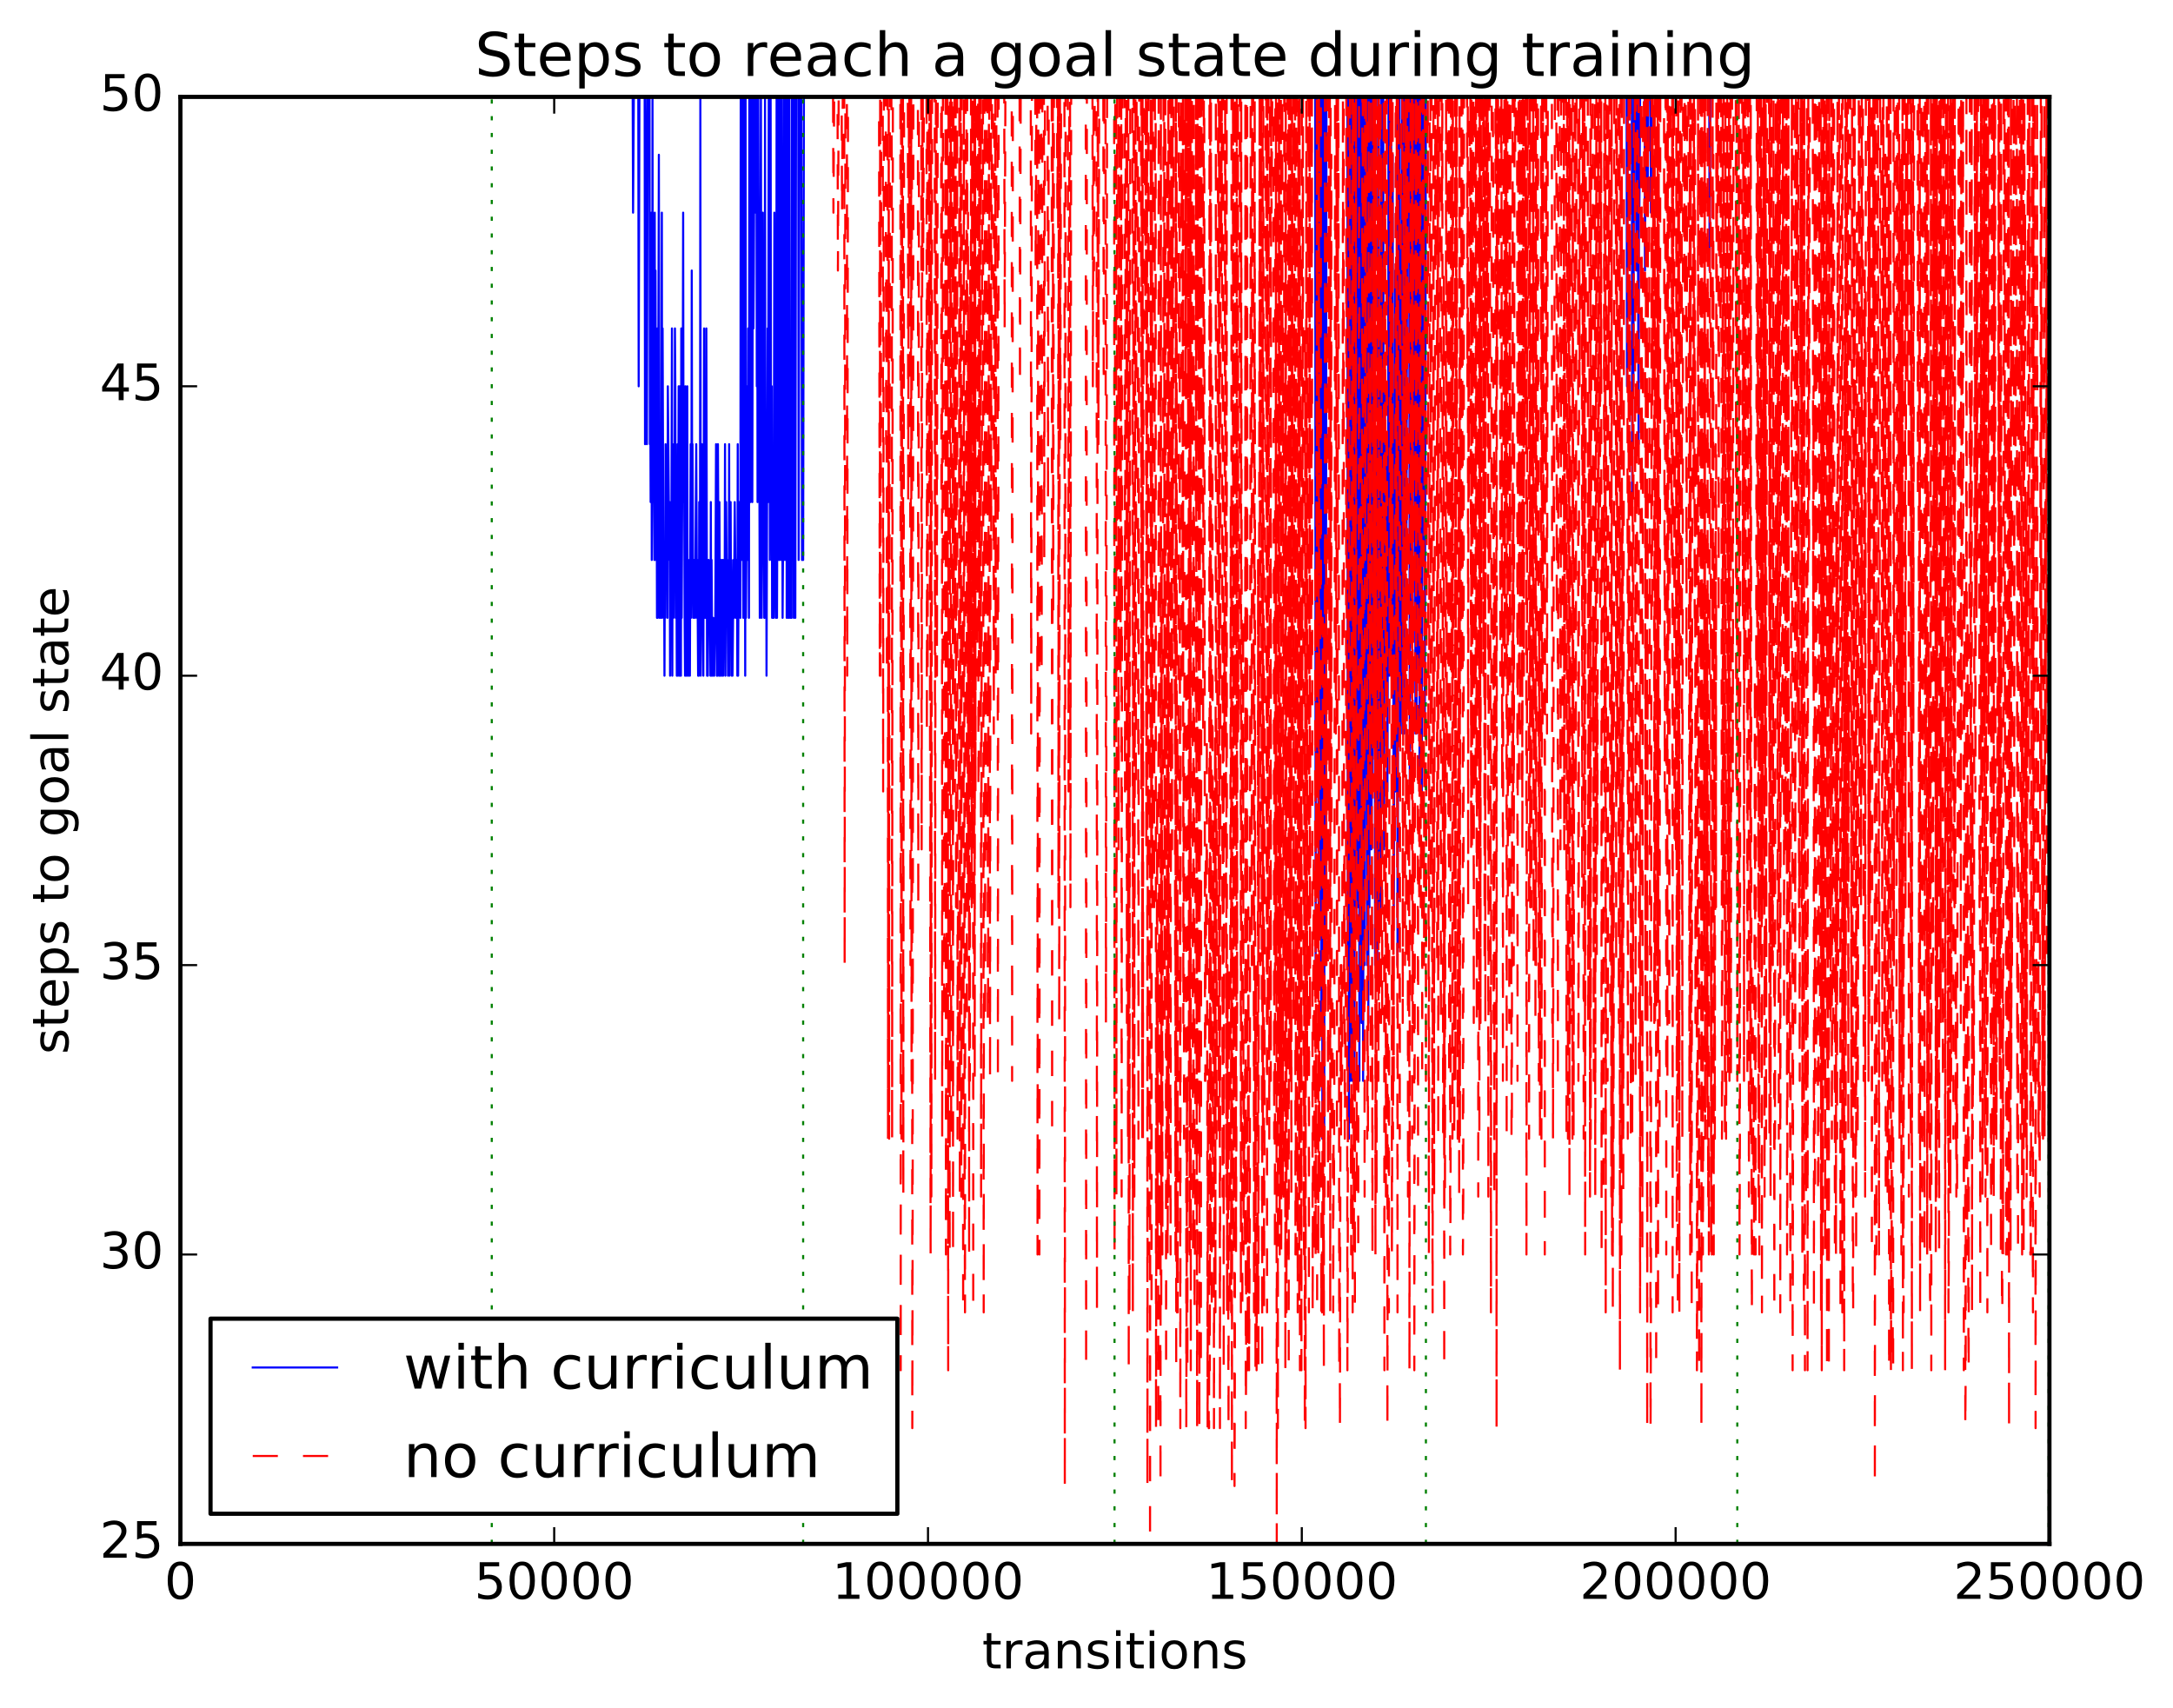 <?xml version="1.0" encoding="utf-8" standalone="no"?>
<!DOCTYPE svg PUBLIC "-//W3C//DTD SVG 1.1//EN"
  "http://www.w3.org/Graphics/SVG/1.1/DTD/svg11.dtd">
<!-- Created with matplotlib (http://matplotlib.org/) -->
<svg height="408pt" version="1.1" viewBox="0 0 519 408" width="519pt" xmlns="http://www.w3.org/2000/svg" xmlns:xlink="http://www.w3.org/1999/xlink">
 <defs>
  <style type="text/css">
*{stroke-linecap:butt;stroke-linejoin:round;stroke-miterlimit:100000;}
  </style>
 </defs>
 <g id="figure_1">
  <g id="patch_1">
   <path d="M 0 408.169 
L 519.589 408.169 
L 519.589 0 
L 0 0 
z
" style="fill:#ffffff;"/>
  </g>
  <g id="axes_1">
   <g id="patch_2">
    <path d="M 43.084 368.742 
L 489.484 368.742 
L 489.484 23.142 
L 43.084 23.142 
z
" style="fill:#ffffff;"/>
   </g>
   <g id="line2d_1">
    <path clip-path="url(#p3bc077049c)" d="M 43.173 23.142 
L 151.113 23.142 
L 151.202 50.79 
L 151.38 23.142 
L 152.452 23.142 
L 152.541 92.262 
L 152.72 23.142 
L 153.97 23.142 
L 154.059 106.086 
L 154.148 23.142 
L 154.237 36.966 
L 154.327 92.262 
L 154.416 50.79 
L 154.505 106.086 
L 154.684 23.142 
L 155.13 23.142 
L 155.219 106.086 
L 155.309 92.262 
L 155.398 119.91 
L 155.577 50.79 
L 155.666 133.734 
L 155.755 119.91 
L 155.844 23.142 
L 155.934 106.086 
L 156.023 78.438 
L 156.112 119.91 
L 156.202 92.262 
L 156.291 133.734 
L 156.38 50.79 
L 156.469 133.734 
L 156.559 64.614 
L 156.648 106.086 
L 156.737 92.262 
L 156.826 106.086 
L 156.916 147.558 
L 157.005 78.438 
L 157.094 147.558 
L 157.362 36.966 
L 157.541 147.558 
L 157.63 119.91 
L 157.809 147.558 
L 157.898 133.734 
L 158.076 50.79 
L 158.166 147.558 
L 158.255 78.438 
L 158.434 133.734 
L 158.612 133.734 
L 158.701 161.382 
L 158.791 133.734 
L 158.88 147.558 
L 158.969 106.086 
L 159.148 119.91 
L 159.326 119.91 
L 159.416 147.558 
L 159.505 92.262 
L 159.862 133.734 
L 159.951 119.91 
L 160.041 161.382 
L 160.13 133.734 
L 160.308 147.558 
L 160.487 78.438 
L 160.576 161.382 
L 160.666 106.086 
L 160.844 147.558 
L 161.023 106.086 
L 161.112 133.734 
L 161.201 78.438 
L 161.29 92.262 
L 161.38 147.558 
L 161.558 133.734 
L 161.648 161.382 
L 161.826 106.086 
L 161.915 161.382 
L 162.094 92.262 
L 162.273 161.382 
L 162.362 92.262 
L 162.54 161.382 
L 162.63 161.382 
L 162.719 78.438 
L 162.808 147.558 
L 162.987 106.086 
L 163.076 92.262 
L 163.165 50.79 
L 163.255 119.91 
L 163.344 92.262 
L 163.522 147.558 
L 163.612 161.382 
L 163.701 92.262 
L 163.88 161.382 
L 163.969 133.734 
L 164.058 147.558 
L 164.147 92.262 
L 164.237 161.382 
L 164.326 133.734 
L 164.415 161.382 
L 164.683 133.734 
L 164.772 161.382 
L 164.951 106.086 
L 165.04 147.558 
L 165.13 133.734 
L 165.219 64.614 
L 165.308 119.91 
L 165.397 106.086 
L 165.576 147.558 
L 165.754 133.734 
L 165.933 147.558 
L 166.022 147.558 
L 166.201 119.91 
L 166.29 106.086 
L 166.469 147.558 
L 166.558 133.734 
L 166.737 161.382 
L 166.915 161.382 
L 167.004 119.91 
L 167.183 147.558 
L 167.272 23.142 
L 167.362 161.382 
L 167.451 147.558 
L 167.629 106.086 
L 167.808 147.558 
L 167.897 147.558 
L 167.986 161.382 
L 168.165 78.438 
L 168.254 147.558 
L 168.344 133.734 
L 168.522 147.558 
L 168.611 147.558 
L 168.701 78.438 
L 168.879 161.382 
L 168.969 147.558 
L 169.058 161.382 
L 169.236 133.734 
L 169.415 147.558 
L 169.594 147.558 
L 169.683 161.382 
L 169.772 119.91 
L 169.861 161.382 
L 169.951 133.734 
L 170.129 161.382 
L 170.308 147.558 
L 170.486 161.382 
L 170.576 161.382 
L 170.754 147.558 
L 170.843 147.558 
L 171.022 106.086 
L 171.201 161.382 
L 171.29 133.734 
L 171.379 161.382 
L 171.468 106.086 
L 171.736 161.382 
L 171.826 119.91 
L 172.004 161.382 
L 172.093 161.382 
L 172.272 133.734 
L 172.45 161.382 
L 172.629 133.734 
L 172.718 161.382 
L 172.897 133.734 
L 173.075 147.558 
L 173.165 106.086 
L 173.254 161.382 
L 173.433 119.91 
L 173.611 147.558 
L 173.79 147.558 
L 173.879 161.382 
L 173.968 133.734 
L 174.058 147.558 
L 174.147 106.086 
L 174.236 161.382 
L 174.325 119.91 
L 174.415 133.734 
L 174.504 119.91 
L 174.593 147.558 
L 174.682 133.734 
L 174.772 161.382 
L 174.861 147.558 
L 174.95 161.382 
L 175.218 133.734 
L 175.307 147.558 
L 175.486 119.91 
L 175.754 147.558 
L 175.932 133.734 
L 176.022 133.734 
L 176.111 161.382 
L 176.2 106.086 
L 176.29 161.382 
L 176.468 119.91 
L 176.557 133.734 
L 176.647 133.734 
L 176.736 119.91 
L 176.825 147.558 
L 176.914 23.142 
L 177.093 133.734 
L 177.182 119.91 
L 177.272 23.142 
L 177.45 119.91 
L 177.539 147.558 
L 177.629 23.142 
L 177.718 106.086 
L 177.807 23.142 
L 177.986 161.382 
L 178.075 23.142 
L 178.164 147.558 
L 178.254 133.734 
L 178.343 133.734 
L 178.432 92.262 
L 178.611 133.734 
L 178.7 78.438 
L 178.879 147.558 
L 178.968 23.142 
L 179.057 92.262 
L 179.146 23.142 
L 179.236 119.91 
L 179.325 23.142 
L 179.414 36.966 
L 179.504 23.142 
L 179.593 50.79 
L 179.682 119.91 
L 179.861 23.142 
L 179.95 78.438 
L 180.039 64.614 
L 180.218 23.142 
L 180.396 23.142 
L 180.486 50.79 
L 180.664 23.142 
L 180.754 92.262 
L 180.843 23.142 
L 180.932 119.91 
L 181.111 23.142 
L 181.468 147.558 
L 181.736 23.142 
L 181.914 147.558 
L 182.093 119.91 
L 182.182 50.79 
L 182.271 106.086 
L 182.361 92.262 
L 182.539 147.558 
L 182.628 147.558 
L 182.718 23.142 
L 182.807 133.734 
L 182.986 106.086 
L 183.075 161.382 
L 183.343 78.438 
L 183.432 119.91 
L 183.61 23.142 
L 183.7 119.91 
L 183.789 23.142 
L 183.878 133.734 
L 183.968 106.086 
L 184.057 23.142 
L 184.146 119.91 
L 184.235 106.086 
L 184.325 92.262 
L 184.414 147.558 
L 184.503 133.734 
L 184.682 147.558 
L 184.771 147.558 
L 184.95 50.79 
L 185.128 133.734 
L 185.307 147.558 
L 185.396 119.91 
L 185.485 23.142 
L 185.575 147.558 
L 185.664 119.91 
L 185.753 23.142 
L 185.842 119.91 
L 185.932 23.142 
L 186.021 133.734 
L 186.11 23.142 
L 186.2 133.734 
L 186.289 106.086 
L 186.378 23.142 
L 186.467 133.734 
L 186.646 23.142 
L 186.914 147.558 
L 187.092 119.91 
L 187.182 23.142 
L 187.271 133.734 
L 187.36 23.142 
L 187.45 119.91 
L 187.539 23.142 
L 187.628 133.734 
L 187.717 119.91 
L 187.807 23.142 
L 187.896 147.558 
L 188.074 23.142 
L 188.253 147.558 
L 188.342 147.558 
L 188.432 133.734 
L 188.521 23.142 
L 188.699 147.558 
L 188.789 106.086 
L 188.967 147.558 
L 189.057 147.558 
L 189.146 23.142 
L 189.235 133.734 
L 189.324 23.142 
L 189.414 133.734 
L 189.503 92.262 
L 189.592 147.558 
L 189.771 23.142 
L 189.949 147.558 
L 190.128 23.142 
L 190.664 23.142 
L 190.753 133.734 
L 190.931 23.142 
L 191.378 23.142 
L 191.556 133.734 
L 191.646 133.734 
L 191.735 119.91 
L 191.824 133.734 
L 192.003 23.142 
L 314.138 23.142 
L 314.227 230.502 
L 314.316 23.142 
L 314.406 64.614 
L 314.584 23.142 
L 314.674 189.03 
L 314.763 147.558 
L 314.941 216.678 
L 315.031 216.678 
L 315.209 23.142 
L 315.298 23.142 
L 315.388 202.854 
L 315.477 23.142 
L 315.566 244.326 
L 315.656 230.502 
L 315.745 23.142 
L 315.834 271.974 
L 315.923 244.326 
L 316.013 230.502 
L 316.102 258.15 
L 316.191 23.142 
L 316.281 271.974 
L 316.459 23.142 
L 316.638 230.502 
L 316.816 23.142 
L 321.816 23.142 
L 321.905 230.502 
L 322.084 23.142 
L 322.173 271.974 
L 322.352 23.142 
L 322.441 23.142 
L 322.53 258.15 
L 322.619 216.678 
L 322.709 202.854 
L 322.798 23.142 
L 322.977 258.15 
L 323.155 23.142 
L 323.423 23.142 
L 323.512 258.15 
L 323.602 23.142 
L 323.691 216.678 
L 323.869 23.142 
L 324.137 23.142 
L 324.226 216.678 
L 324.405 23.142 
L 324.494 23.142 
L 324.584 92.262 
L 324.673 258.15 
L 324.851 23.142 
L 325.119 23.142 
L 325.209 244.326 
L 325.387 23.142 
L 325.476 23.142 
L 325.566 258.15 
L 325.655 202.854 
L 325.834 23.142 
L 325.923 230.502 
L 326.012 189.03 
L 326.191 23.142 
L 326.28 23.142 
L 326.369 106.086 
L 326.458 36.966 
L 326.548 230.502 
L 326.726 23.142 
L 326.816 244.326 
L 326.905 23.142 
L 327.083 216.678 
L 327.173 23.142 
L 327.262 202.854 
L 327.351 189.03 
L 327.441 23.142 
L 327.53 202.854 
L 327.619 189.03 
L 327.708 23.142 
L 327.798 189.03 
L 327.887 23.142 
L 327.976 133.734 
L 328.066 50.79 
L 328.155 147.558 
L 328.333 23.142 
L 328.423 230.502 
L 328.512 189.03 
L 328.601 230.502 
L 328.69 106.086 
L 328.78 230.502 
L 328.869 216.678 
L 328.958 230.502 
L 329.048 189.03 
L 329.137 23.142 
L 329.226 64.614 
L 329.315 23.142 
L 329.494 216.678 
L 329.583 161.382 
L 329.673 133.734 
L 329.762 216.678 
L 329.94 23.142 
L 330.03 175.206 
L 330.119 133.734 
L 330.298 23.142 
L 330.387 23.142 
L 330.565 202.854 
L 330.744 92.262 
L 330.922 161.382 
L 331.012 133.734 
L 331.101 147.558 
L 331.19 106.086 
L 331.369 189.03 
L 331.547 119.91 
L 331.637 23.142 
L 331.815 161.382 
L 331.994 23.142 
L 332.083 36.966 
L 332.262 23.142 
L 332.351 161.382 
L 332.44 147.558 
L 332.53 147.558 
L 332.619 36.966 
L 332.797 161.382 
L 332.887 216.678 
L 332.976 189.03 
L 333.065 119.91 
L 333.154 189.03 
L 333.244 64.614 
L 333.333 189.03 
L 333.422 161.382 
L 333.512 175.206 
L 333.69 23.142 
L 333.779 230.502 
L 333.869 189.03 
L 333.958 23.142 
L 334.137 119.91 
L 334.226 23.142 
L 334.315 64.614 
L 334.404 175.206 
L 334.583 106.086 
L 334.672 106.086 
L 334.762 133.734 
L 334.851 23.142 
L 334.94 175.206 
L 335.029 23.142 
L 335.119 92.262 
L 335.208 23.142 
L 335.386 175.206 
L 335.476 23.142 
L 335.654 64.614 
L 335.833 23.142 
L 335.922 133.734 
L 336.101 36.966 
L 336.279 23.142 
L 336.547 23.142 
L 336.726 189.03 
L 336.994 23.142 
L 337.083 23.142 
L 337.261 147.558 
L 337.351 23.142 
L 337.44 147.558 
L 337.529 23.142 
L 337.618 106.086 
L 337.797 23.142 
L 337.886 23.142 
L 338.065 175.206 
L 338.243 23.142 
L 338.333 175.206 
L 338.422 23.142 
L 338.511 161.382 
L 338.601 147.558 
L 338.69 23.142 
L 338.779 106.086 
L 338.868 23.142 
L 339.047 189.03 
L 339.226 23.142 
L 339.315 23.142 
L 339.404 147.558 
L 339.493 133.734 
L 339.583 189.03 
L 339.761 23.142 
L 339.94 133.734 
L 340.118 23.142 
L 340.297 175.206 
L 340.565 23.142 
L 388.508 23.142 
L 388.597 92.262 
L 388.776 23.142 
L 389.758 23.142 
L 389.847 119.91 
L 389.937 64.614 
L 390.115 92.262 
L 390.294 23.142 
L 390.74 23.142 
L 390.829 64.614 
L 391.008 23.142 
L 391.097 23.142 
L 391.365 106.086 
L 391.454 23.142 
L 391.544 50.79 
L 391.722 23.142 
L 392.794 23.142 
L 392.883 64.614 
L 393.061 23.142 
L 393.418 23.142 
L 393.508 50.79 
L 393.686 23.142 
L 394.222 23.142 
L 394.311 50.79 
L 394.49 23.142 
L 408.239 23.142 
L 408.328 64.614 
L 408.507 23.142 
L 489.305 23.142 
L 489.305 23.142 
" style="fill:none;stroke:#0000ff;stroke-linecap:square;stroke-width:0.5;"/>
   </g>
   <g id="line2d_2">
    <path clip-path="url(#p3bc077049c)" d="M 43.173 23.142 
L 198.967 23.142 
L 199.056 50.79 
L 199.234 23.142 
L 200.038 23.142 
L 200.127 64.614 
L 200.306 23.142 
L 201.02 23.142 
L 201.109 50.79 
L 201.288 23.142 
L 201.645 23.142 
L 201.734 230.502 
L 201.913 23.142 
L 202.27 23.142 
L 202.359 161.382 
L 202.538 23.142 
L 209.948 23.142 
L 210.127 161.382 
L 210.216 23.142 
L 210.305 161.382 
L 210.484 23.142 
L 210.841 23.142 
L 210.93 189.03 
L 211.109 23.142 
L 211.555 23.142 
L 211.644 106.086 
L 211.734 64.614 
L 211.823 161.382 
L 212.002 23.142 
L 212.091 271.974 
L 212.269 23.142 
L 212.359 271.974 
L 212.537 23.142 
L 212.894 23.142 
L 212.984 36.966 
L 213.073 271.974 
L 213.251 23.142 
L 215.037 23.142 
L 215.126 327.27 
L 215.216 23.142 
L 215.305 271.974 
L 215.483 23.142 
L 215.662 23.142 
L 215.751 285.798 
L 215.93 23.142 
L 216.823 23.142 
L 216.912 119.91 
L 217.09 23.142 
L 217.18 23.142 
L 217.269 64.614 
L 217.358 23.142 
L 217.448 230.502 
L 217.626 23.142 
L 217.715 258.15 
L 217.805 23.142 
L 217.894 341.094 
L 217.983 285.798 
L 218.162 23.142 
L 219.233 23.142 
L 219.322 216.678 
L 219.501 23.142 
L 220.037 23.142 
L 220.126 202.854 
L 220.305 23.142 
L 220.394 23.142 
L 220.483 64.614 
L 220.662 23.142 
L 221.287 23.142 
L 221.376 175.206 
L 221.465 23.142 
L 221.554 161.382 
L 221.733 23.142 
L 221.822 23.142 
L 221.912 119.91 
L 222.001 23.142 
L 222.179 244.326 
L 222.269 299.622 
L 222.358 23.142 
L 222.447 285.798 
L 222.626 23.142 
L 223.251 23.142 
L 223.34 258.15 
L 223.519 23.142 
L 223.697 23.142 
L 223.786 161.382 
L 223.965 23.142 
L 224.769 23.142 
L 224.858 119.91 
L 224.947 23.142 
L 225.036 271.974 
L 225.215 23.142 
L 225.304 50.79 
L 225.483 244.326 
L 225.661 202.854 
L 225.84 23.142 
L 225.929 299.622 
L 226.018 202.854 
L 226.108 244.326 
L 226.286 23.142 
L 226.465 327.27 
L 226.554 23.142 
L 226.643 92.262 
L 226.822 299.622 
L 226.911 23.142 
L 227.001 78.438 
L 227.09 23.142 
L 227.179 271.974 
L 227.358 23.142 
L 227.536 23.142 
L 227.626 299.622 
L 227.715 23.142 
L 227.804 147.558 
L 227.983 23.142 
L 228.072 189.03 
L 228.25 23.142 
L 228.34 216.678 
L 228.608 23.142 
L 228.697 271.974 
L 228.786 216.678 
L 228.875 258.15 
L 229.054 147.558 
L 229.143 23.142 
L 229.233 285.798 
L 229.411 23.142 
L 229.5 36.966 
L 229.59 285.798 
L 229.679 23.142 
L 229.858 161.382 
L 229.947 147.558 
L 230.036 313.446 
L 230.125 244.326 
L 230.215 23.142 
L 230.393 285.798 
L 230.482 313.446 
L 230.661 23.142 
L 230.84 23.142 
L 230.929 244.326 
L 231.018 23.142 
L 231.107 216.678 
L 231.197 50.79 
L 231.286 216.678 
L 231.375 78.438 
L 231.465 299.622 
L 231.554 78.438 
L 231.643 258.15 
L 231.732 64.614 
L 231.822 175.206 
L 231.911 23.142 
L 232.09 216.678 
L 232.179 23.142 
L 232.268 202.854 
L 232.357 23.142 
L 232.447 313.446 
L 232.536 92.262 
L 232.625 230.502 
L 232.714 23.142 
L 232.804 258.15 
L 232.893 23.142 
L 232.982 189.03 
L 233.161 23.142 
L 233.25 23.142 
L 233.429 161.382 
L 233.607 23.142 
L 233.697 189.03 
L 233.786 175.206 
L 233.875 23.142 
L 233.964 161.382 
L 234.054 23.142 
L 234.143 50.79 
L 234.232 23.142 
L 234.322 285.798 
L 234.589 23.142 
L 234.768 23.142 
L 234.946 313.446 
L 235.125 23.142 
L 235.214 23.142 
L 235.304 244.326 
L 235.393 23.142 
L 235.482 202.854 
L 235.661 23.142 
L 235.839 23.142 
L 235.929 244.326 
L 236.018 230.502 
L 236.196 23.142 
L 236.286 23.142 
L 236.464 258.15 
L 236.643 23.142 
L 236.732 133.734 
L 236.911 23.142 
L 237.178 23.142 
L 237.357 175.206 
L 237.536 23.142 
L 237.714 23.142 
L 237.803 161.382 
L 237.982 23.142 
L 238.25 23.142 
L 238.339 258.15 
L 238.518 23.142 
L 239.857 23.142 
L 239.946 78.438 
L 240.125 23.142 
L 241.642 23.142 
L 241.732 258.15 
L 241.91 23.142 
L 243.517 23.142 
L 243.607 92.262 
L 243.785 23.142 
L 246.196 23.142 
L 246.285 175.206 
L 246.464 23.142 
L 247.267 23.142 
L 247.356 64.614 
L 247.535 23.142 
L 247.714 23.142 
L 247.803 299.622 
L 247.981 23.142 
L 248.16 23.142 
L 248.249 299.622 
L 248.428 23.142 
L 248.696 23.142 
L 248.785 161.382 
L 248.963 23.142 
L 249.321 23.142 
L 249.41 133.734 
L 249.588 23.142 
L 250.213 23.142 
L 250.303 119.91 
L 250.481 23.142 
L 251.195 23.142 
L 251.285 271.974 
L 251.463 23.142 
L 251.553 147.558 
L 251.731 23.142 
L 252.445 23.142 
L 252.535 50.79 
L 252.713 23.142 
L 252.802 216.678 
L 252.892 23.142 
L 252.981 244.326 
L 253.16 23.142 
L 253.249 106.086 
L 253.427 23.142 
L 254.231 23.142 
L 254.32 354.918 
L 254.499 23.142 
L 255.034 23.142 
L 255.213 189.03 
L 255.392 23.142 
L 255.57 23.142 
L 255.659 216.678 
L 255.838 23.142 
L 259.32 23.142 
L 259.409 327.27 
L 259.588 23.142 
L 260.927 23.142 
L 261.016 92.262 
L 261.195 23.142 
L 261.284 64.614 
L 261.463 23.142 
L 261.909 23.142 
L 261.998 313.446 
L 262.177 23.142 
L 262.266 23.142 
L 262.355 106.086 
L 262.534 23.142 
L 263.516 23.142 
L 263.605 92.262 
L 263.784 23.142 
L 264.052 23.142 
L 264.141 244.326 
L 264.23 189.03 
L 264.409 23.142 
L 266.105 23.142 
L 266.194 299.622 
L 266.373 23.142 
L 266.552 23.142 
L 266.641 285.798 
L 266.819 23.142 
L 267.087 23.142 
L 267.177 202.854 
L 267.355 23.142 
L 267.444 23.142 
L 267.623 161.382 
L 267.802 23.142 
L 267.891 285.798 
L 268.069 23.142 
L 268.605 23.142 
L 268.694 189.03 
L 268.873 23.142 
L 269.051 23.142 
L 269.141 244.326 
L 269.23 23.142 
L 269.409 271.974 
L 269.498 23.142 
L 269.587 327.27 
L 269.676 50.79 
L 269.766 313.446 
L 269.944 23.142 
L 270.48 23.142 
L 270.569 313.446 
L 270.748 23.142 
L 270.837 23.142 
L 270.926 285.798 
L 271.194 23.142 
L 271.283 189.03 
L 271.462 23.142 
L 271.73 23.142 
L 271.908 271.974 
L 272.087 23.142 
L 272.533 23.142 
L 272.623 189.03 
L 272.712 23.142 
L 272.801 271.974 
L 272.89 23.142 
L 272.98 271.974 
L 273.158 23.142 
L 273.426 23.142 
L 273.515 78.438 
L 273.694 23.142 
L 273.783 202.854 
L 273.962 23.142 
L 274.051 354.918 
L 274.23 23.142 
L 274.319 23.142 
L 274.498 299.622 
L 274.587 175.206 
L 274.676 368.742 
L 274.855 23.142 
L 275.033 313.446 
L 275.122 23.142 
L 275.212 216.678 
L 275.39 23.142 
L 275.569 23.142 
L 275.658 216.678 
L 275.837 23.142 
L 276.015 23.142 
L 276.105 341.094 
L 276.194 285.798 
L 276.372 189.03 
L 276.462 299.622 
L 276.551 230.502 
L 276.64 341.094 
L 276.73 23.142 
L 276.819 64.614 
L 276.908 299.622 
L 276.997 216.678 
L 277.176 354.918 
L 277.265 23.142 
L 277.354 313.446 
L 277.444 133.734 
L 277.622 299.622 
L 277.89 23.142 
L 278.069 23.142 
L 278.158 244.326 
L 278.337 23.142 
L 278.515 327.27 
L 278.604 147.558 
L 278.694 271.974 
L 278.783 36.966 
L 278.872 299.622 
L 278.962 271.974 
L 279.051 23.142 
L 279.14 285.798 
L 279.319 23.142 
L 279.497 244.326 
L 279.586 299.622 
L 279.765 23.142 
L 279.944 202.854 
L 280.033 23.142 
L 280.122 133.734 
L 280.301 23.142 
L 280.39 161.382 
L 280.479 147.558 
L 280.569 133.734 
L 280.747 299.622 
L 280.836 23.142 
L 280.926 327.27 
L 281.015 23.142 
L 281.104 313.446 
L 281.194 175.206 
L 281.283 313.446 
L 281.372 285.798 
L 281.551 23.142 
L 281.729 23.142 
L 281.908 341.094 
L 282.086 23.142 
L 282.176 23.142 
L 282.265 50.79 
L 282.354 36.966 
L 282.443 161.382 
L 282.533 23.142 
L 282.622 244.326 
L 282.711 175.206 
L 282.801 271.974 
L 282.979 23.142 
L 283.068 23.142 
L 283.158 92.262 
L 283.247 23.142 
L 283.336 341.094 
L 283.515 258.15 
L 283.604 327.27 
L 283.693 23.142 
L 283.783 106.086 
L 283.872 23.142 
L 283.961 258.15 
L 284.05 23.142 
L 284.14 299.622 
L 284.318 23.142 
L 284.408 327.27 
L 284.497 23.142 
L 284.586 106.086 
L 284.675 23.142 
L 284.854 202.854 
L 284.943 299.622 
L 285.033 285.798 
L 285.122 23.142 
L 285.3 313.446 
L 285.479 285.798 
L 285.658 23.142 
L 285.836 285.798 
L 285.925 341.094 
L 286.015 23.142 
L 286.104 78.438 
L 286.193 23.142 
L 286.282 258.15 
L 286.372 23.142 
L 286.461 341.094 
L 286.64 23.142 
L 286.818 327.27 
L 286.997 23.142 
L 287.086 119.91 
L 287.265 23.142 
L 287.354 175.206 
L 287.532 23.142 
L 287.622 23.142 
L 287.8 258.15 
L 287.89 258.15 
L 287.979 202.854 
L 288.068 230.502 
L 288.157 216.678 
L 288.247 175.206 
L 288.425 341.094 
L 288.514 258.15 
L 288.693 341.094 
L 288.782 341.094 
L 288.872 23.142 
L 288.961 327.27 
L 289.05 23.142 
L 289.139 299.622 
L 289.229 23.142 
L 289.407 313.446 
L 289.586 92.262 
L 289.675 285.798 
L 289.854 189.03 
L 289.943 341.094 
L 290.211 175.206 
L 290.3 313.446 
L 290.389 23.142 
L 290.568 271.974 
L 290.657 244.326 
L 290.925 23.142 
L 291.014 23.142 
L 291.104 271.974 
L 291.193 23.142 
L 291.371 341.094 
L 291.55 23.142 
L 291.639 64.614 
L 291.818 23.142 
L 291.996 285.798 
L 292.175 23.142 
L 292.264 327.27 
L 292.354 147.558 
L 292.443 175.206 
L 292.621 23.142 
L 292.711 64.614 
L 292.889 285.798 
L 292.978 23.142 
L 293.068 313.446 
L 293.157 230.502 
L 293.425 341.094 
L 293.514 230.502 
L 293.693 313.446 
L 293.782 271.974 
L 293.961 119.91 
L 294.05 313.446 
L 294.139 23.142 
L 294.228 354.918 
L 294.496 23.142 
L 294.675 299.622 
L 294.764 23.142 
L 294.853 354.918 
L 294.943 327.27 
L 295.032 23.142 
L 295.21 299.622 
L 295.3 271.974 
L 295.389 23.142 
L 295.478 244.326 
L 295.657 23.142 
L 295.746 175.206 
L 295.835 161.382 
L 295.925 147.558 
L 296.103 23.142 
L 296.282 23.142 
L 296.371 313.446 
L 296.46 23.142 
L 296.639 244.326 
L 296.728 313.446 
L 296.907 147.558 
L 296.996 299.622 
L 297.085 258.15 
L 297.175 285.798 
L 297.264 258.15 
L 297.353 299.622 
L 297.442 23.142 
L 297.532 341.094 
L 297.621 327.27 
L 297.71 23.142 
L 297.8 244.326 
L 297.889 23.142 
L 297.978 327.27 
L 298.067 271.974 
L 298.157 216.678 
L 298.335 327.27 
L 298.514 285.798 
L 298.692 23.142 
L 298.871 106.086 
L 298.96 230.502 
L 299.05 23.142 
L 299.228 106.086 
L 299.317 23.142 
L 299.496 313.446 
L 299.674 23.142 
L 299.853 327.27 
L 299.942 230.502 
L 300.121 327.27 
L 300.21 299.622 
L 300.389 313.446 
L 300.478 133.734 
L 300.567 327.27 
L 300.835 23.142 
L 301.014 230.502 
L 301.192 23.142 
L 301.46 327.27 
L 301.549 23.142 
L 301.639 271.974 
L 301.728 23.142 
L 301.906 313.446 
L 301.996 271.974 
L 302.264 23.142 
L 302.442 23.142 
L 302.621 313.446 
L 302.71 23.142 
L 302.799 244.326 
L 302.978 23.142 
L 303.156 271.974 
L 303.335 23.142 
L 303.424 23.142 
L 303.514 258.15 
L 303.603 23.142 
L 303.692 50.79 
L 303.871 23.142 
L 304.138 23.142 
L 304.317 271.974 
L 304.406 133.734 
L 304.496 299.622 
L 304.585 23.142 
L 304.674 230.502 
L 304.763 23.142 
L 304.942 368.742 
L 305.031 23.142 
L 305.21 341.094 
L 305.299 23.142 
L 305.388 258.15 
L 305.478 23.142 
L 305.656 299.622 
L 305.746 175.206 
L 305.835 285.798 
L 305.924 23.142 
L 306.013 299.622 
L 306.103 230.502 
L 306.192 285.798 
L 306.281 23.142 
L 306.37 285.798 
L 306.46 78.438 
L 306.549 285.798 
L 306.728 23.142 
L 306.817 23.142 
L 306.906 50.79 
L 306.995 327.27 
L 307.085 23.142 
L 307.263 313.446 
L 307.442 23.142 
L 307.531 299.622 
L 307.71 23.142 
L 307.799 327.27 
L 307.888 23.142 
L 308.067 258.15 
L 308.156 175.206 
L 308.245 258.15 
L 308.335 23.142 
L 308.424 285.798 
L 308.602 23.142 
L 308.781 175.206 
L 308.87 23.142 
L 308.96 244.326 
L 309.138 23.142 
L 309.317 23.142 
L 309.406 299.622 
L 309.495 285.798 
L 309.585 23.142 
L 309.674 299.622 
L 309.763 244.326 
L 309.852 23.142 
L 309.942 313.446 
L 310.12 23.142 
L 310.299 313.446 
L 310.388 23.142 
L 310.477 327.27 
L 310.567 50.79 
L 310.656 285.798 
L 310.745 147.558 
L 310.834 327.27 
L 310.924 23.142 
L 311.013 189.03 
L 311.192 23.142 
L 311.37 285.798 
L 311.459 299.622 
L 311.549 175.206 
L 311.638 341.094 
L 311.727 78.438 
L 311.817 341.094 
L 311.995 23.142 
L 312.174 258.15 
L 312.352 23.142 
L 312.531 23.142 
L 312.62 313.446 
L 312.799 23.142 
L 312.888 244.326 
L 313.066 23.142 
L 313.156 161.382 
L 313.334 23.142 
L 313.513 313.446 
L 313.691 230.502 
L 313.781 202.854 
L 313.87 230.502 
L 313.959 299.622 
L 314.049 285.798 
L 314.138 133.734 
L 314.227 299.622 
L 314.316 230.502 
L 314.495 23.142 
L 314.584 313.446 
L 314.674 23.142 
L 314.852 299.622 
L 315.031 23.142 
L 315.12 285.798 
L 315.209 230.502 
L 315.477 23.142 
L 315.566 313.446 
L 315.656 299.622 
L 315.745 313.446 
L 315.834 299.622 
L 315.923 147.558 
L 316.013 313.446 
L 316.102 230.502 
L 316.191 327.27 
L 316.281 147.558 
L 316.37 285.798 
L 316.459 23.142 
L 316.548 244.326 
L 316.727 133.734 
L 316.816 230.502 
L 316.995 23.142 
L 317.084 23.142 
L 317.173 285.798 
L 317.352 23.142 
L 317.441 23.142 
L 317.53 216.678 
L 317.62 23.142 
L 317.709 313.446 
L 317.798 23.142 
L 317.888 189.03 
L 317.977 36.966 
L 318.066 271.974 
L 318.155 258.15 
L 318.245 230.502 
L 318.423 313.446 
L 318.513 271.974 
L 318.602 285.798 
L 318.691 258.15 
L 318.87 23.142 
L 319.048 175.206 
L 319.138 161.382 
L 319.227 23.142 
L 319.316 271.974 
L 319.584 23.142 
L 319.673 23.142 
L 319.762 106.086 
L 319.852 327.27 
L 319.941 285.798 
L 320.03 341.094 
L 320.209 230.502 
L 320.298 271.974 
L 320.387 230.502 
L 320.566 258.15 
L 320.745 23.142 
L 320.834 106.086 
L 320.923 23.142 
L 321.012 244.326 
L 321.102 202.854 
L 321.191 271.974 
L 321.28 258.15 
L 321.459 230.502 
L 321.548 23.142 
L 321.816 327.27 
L 321.905 299.622 
L 321.994 23.142 
L 322.084 216.678 
L 322.173 202.854 
L 322.352 23.142 
L 322.441 23.142 
L 322.619 258.15 
L 322.709 299.622 
L 322.977 23.142 
L 323.066 313.446 
L 323.155 23.142 
L 323.334 299.622 
L 323.423 271.974 
L 323.512 23.142 
L 323.602 313.446 
L 323.869 23.142 
L 324.048 285.798 
L 324.137 271.974 
L 324.226 161.382 
L 324.405 299.622 
L 324.584 23.142 
L 324.673 78.438 
L 324.762 216.678 
L 324.851 202.854 
L 324.941 230.502 
L 325.03 106.086 
L 325.209 216.678 
L 325.387 23.142 
L 325.476 23.142 
L 325.566 258.15 
L 325.744 23.142 
L 325.923 285.798 
L 326.012 23.142 
L 326.101 133.734 
L 326.28 23.142 
L 326.458 23.142 
L 326.548 271.974 
L 326.637 244.326 
L 326.726 271.974 
L 326.905 23.142 
L 327.173 189.03 
L 327.262 92.262 
L 327.351 258.15 
L 327.441 23.142 
L 327.798 299.622 
L 327.976 23.142 
L 328.155 175.206 
L 328.244 23.142 
L 328.333 189.03 
L 328.423 23.142 
L 328.512 299.622 
L 328.69 23.142 
L 328.78 285.798 
L 328.869 230.502 
L 329.137 23.142 
L 329.226 258.15 
L 329.315 23.142 
L 329.405 244.326 
L 329.673 23.142 
L 329.762 23.142 
L 329.851 244.326 
L 329.94 36.966 
L 330.119 244.326 
L 330.298 119.91 
L 330.387 147.558 
L 330.476 23.142 
L 330.655 327.27 
L 330.833 23.142 
L 331.012 285.798 
L 331.19 23.142 
L 331.28 23.142 
L 331.369 341.094 
L 331.547 216.678 
L 331.726 313.446 
L 331.994 23.142 
L 332.083 23.142 
L 332.172 161.382 
L 332.262 23.142 
L 332.44 299.622 
L 332.53 271.974 
L 332.619 23.142 
L 332.708 271.974 
L 332.797 189.03 
L 332.887 258.15 
L 332.976 147.558 
L 333.065 161.382 
L 333.154 202.854 
L 333.333 23.142 
L 333.422 23.142 
L 333.512 175.206 
L 333.601 23.142 
L 333.779 313.446 
L 333.958 23.142 
L 334.047 23.142 
L 334.137 50.79 
L 334.315 271.974 
L 334.494 78.438 
L 334.672 23.142 
L 334.94 23.142 
L 335.029 244.326 
L 335.119 202.854 
L 335.208 23.142 
L 335.297 175.206 
L 335.386 36.966 
L 335.565 230.502 
L 335.744 23.142 
L 335.833 230.502 
L 335.922 23.142 
L 336.011 175.206 
L 336.101 23.142 
L 336.19 92.262 
L 336.279 285.798 
L 336.458 23.142 
L 336.636 327.27 
L 336.904 23.142 
L 336.994 189.03 
L 337.172 23.142 
L 337.261 271.974 
L 337.351 23.142 
L 337.44 244.326 
L 337.618 23.142 
L 337.708 78.438 
L 337.797 327.27 
L 338.154 23.142 
L 338.243 175.206 
L 338.422 23.142 
L 338.601 189.03 
L 338.69 285.798 
L 338.779 23.142 
L 338.868 36.966 
L 338.958 216.678 
L 339.047 202.854 
L 339.136 23.142 
L 339.226 36.966 
L 339.315 216.678 
L 339.404 202.854 
L 339.583 23.142 
L 339.672 258.15 
L 339.761 202.854 
L 339.85 23.142 
L 339.94 106.086 
L 340.029 23.142 
L 340.118 230.502 
L 340.297 23.142 
L 340.475 23.142 
L 340.565 258.15 
L 340.922 23.142 
L 341.011 23.142 
L 341.279 299.622 
L 341.458 23.142 
L 341.636 23.142 
L 341.725 216.678 
L 341.904 23.142 
L 342.082 271.974 
L 342.172 313.446 
L 342.35 23.142 
L 342.529 285.798 
L 342.797 23.142 
L 342.886 64.614 
L 343.065 23.142 
L 343.154 23.142 
L 343.243 230.502 
L 343.422 23.142 
L 343.511 271.974 
L 343.69 23.142 
L 343.868 23.142 
L 344.136 244.326 
L 344.225 189.03 
L 344.314 23.142 
L 344.404 50.79 
L 344.493 23.142 
L 344.672 271.974 
L 344.761 244.326 
L 344.85 64.614 
L 344.939 327.27 
L 345.029 175.206 
L 345.118 285.798 
L 345.207 216.678 
L 345.386 23.142 
L 345.564 189.03 
L 345.743 23.142 
L 345.832 23.142 
L 345.922 202.854 
L 346.011 23.142 
L 346.1 258.15 
L 346.189 23.142 
L 346.368 299.622 
L 346.457 285.798 
L 346.546 23.142 
L 346.725 161.382 
L 346.814 23.142 
L 346.904 271.974 
L 346.993 23.142 
L 347.082 78.438 
L 347.261 258.15 
L 347.35 271.974 
L 347.529 23.142 
L 347.618 258.15 
L 347.796 23.142 
L 347.886 106.086 
L 347.975 23.142 
L 348.154 271.974 
L 348.421 106.086 
L 348.511 285.798 
L 348.6 23.142 
L 348.689 271.974 
L 348.778 78.438 
L 348.868 161.382 
L 349.046 23.142 
L 349.225 161.382 
L 349.314 23.142 
L 349.403 299.622 
L 349.493 285.798 
L 349.671 23.142 
L 350.386 23.142 
L 350.475 92.262 
L 350.564 23.142 
L 350.653 216.678 
L 350.743 78.438 
L 350.832 119.91 
L 351.01 23.142 
L 351.189 23.142 
L 351.368 202.854 
L 351.457 23.142 
L 351.546 202.854 
L 351.635 161.382 
L 351.814 23.142 
L 351.903 23.142 
L 351.993 244.326 
L 352.082 23.142 
L 352.26 161.382 
L 352.35 23.142 
L 352.439 189.03 
L 352.528 23.142 
L 352.707 244.326 
L 352.885 23.142 
L 352.975 23.142 
L 353.064 285.798 
L 353.242 23.142 
L 353.332 271.974 
L 353.421 23.142 
L 353.6 244.326 
L 353.689 23.142 
L 353.778 161.382 
L 353.957 23.142 
L 354.225 23.142 
L 354.314 161.382 
L 354.403 23.142 
L 354.582 230.502 
L 354.671 23.142 
L 354.76 244.326 
L 354.939 23.142 
L 355.028 23.142 
L 355.117 92.262 
L 355.296 23.142 
L 355.385 23.142 
L 355.474 285.798 
L 355.653 23.142 
L 355.832 23.142 
L 356.099 313.446 
L 356.278 23.142 
L 356.546 23.142 
L 356.635 50.79 
L 356.724 244.326 
L 356.814 106.086 
L 356.903 285.798 
L 356.992 133.734 
L 357.082 189.03 
L 357.171 23.142 
L 357.26 36.966 
L 357.349 23.142 
L 357.439 341.094 
L 357.528 23.142 
L 357.617 92.262 
L 357.796 23.142 
L 357.885 23.142 
L 357.974 78.438 
L 358.153 23.142 
L 358.242 50.79 
L 358.331 161.382 
L 358.421 23.142 
L 358.51 36.966 
L 358.599 23.142 
L 358.778 189.03 
L 358.867 23.142 
L 358.956 258.15 
L 359.135 23.142 
L 359.314 23.142 
L 359.403 161.382 
L 359.581 23.142 
L 359.671 119.91 
L 359.76 23.142 
L 359.849 271.974 
L 360.028 23.142 
L 360.117 216.678 
L 360.296 23.142 
L 360.385 23.142 
L 360.474 244.326 
L 360.563 50.79 
L 360.653 147.558 
L 360.742 23.142 
L 361.01 271.974 
L 361.099 271.974 
L 361.278 23.142 
L 361.367 189.03 
L 361.456 119.91 
L 361.546 230.502 
L 361.724 23.142 
L 361.813 23.142 
L 361.903 36.966 
L 362.081 23.142 
L 362.349 23.142 
L 362.438 258.15 
L 362.617 23.142 
L 362.706 23.142 
L 362.795 189.03 
L 362.885 147.558 
L 362.974 23.142 
L 363.063 175.206 
L 363.242 23.142 
L 363.331 23.142 
L 363.42 189.03 
L 363.51 23.142 
L 363.599 202.854 
L 363.778 23.142 
L 363.867 23.142 
L 363.956 161.382 
L 364.135 23.142 
L 364.224 106.086 
L 364.402 23.142 
L 364.492 23.142 
L 364.581 299.622 
L 364.849 23.142 
L 365.027 23.142 
L 365.206 271.974 
L 365.385 23.142 
L 365.474 216.678 
L 365.652 23.142 
L 365.742 216.678 
L 365.831 92.262 
L 365.92 175.206 
L 366.01 23.142 
L 366.099 175.206 
L 366.188 23.142 
L 366.277 230.502 
L 366.456 23.142 
L 366.634 23.142 
L 366.724 244.326 
L 366.813 23.142 
L 366.902 230.502 
L 367.081 23.142 
L 367.17 23.142 
L 367.259 119.91 
L 367.349 23.142 
L 367.527 258.15 
L 367.617 147.558 
L 367.795 271.974 
L 368.063 23.142 
L 368.152 271.974 
L 368.242 216.678 
L 368.331 23.142 
L 368.42 175.206 
L 368.509 23.142 
L 368.688 147.558 
L 368.866 23.142 
L 368.956 299.622 
L 369.045 23.142 
L 369.224 119.91 
L 369.313 23.142 
L 369.491 175.206 
L 369.67 23.142 
L 370.652 23.142 
L 370.741 244.326 
L 370.831 202.854 
L 370.92 271.974 
L 371.009 230.502 
L 371.098 78.438 
L 371.188 133.734 
L 371.366 23.142 
L 371.723 23.142 
L 371.813 147.558 
L 371.991 23.142 
L 372.081 258.15 
L 372.259 23.142 
L 372.527 23.142 
L 372.706 202.854 
L 372.884 23.142 
L 373.063 23.142 
L 373.152 189.03 
L 373.33 106.086 
L 373.42 106.086 
L 373.509 23.142 
L 373.598 202.854 
L 373.688 64.614 
L 373.777 161.382 
L 373.955 23.142 
L 374.045 23.142 
L 374.134 271.974 
L 374.313 23.142 
L 374.402 23.142 
L 374.491 271.974 
L 374.759 23.142 
L 374.848 285.798 
L 374.938 23.142 
L 375.116 244.326 
L 375.295 23.142 
L 375.384 23.142 
L 375.562 271.974 
L 375.652 23.142 
L 375.83 271.974 
L 375.92 216.678 
L 376.098 23.142 
L 376.187 78.438 
L 376.277 23.142 
L 376.366 189.03 
L 376.545 23.142 
L 376.902 23.142 
L 376.991 258.15 
L 377.08 216.678 
L 377.17 23.142 
L 377.259 92.262 
L 377.437 23.142 
L 377.794 23.142 
L 377.884 216.678 
L 378.062 23.142 
L 378.241 271.974 
L 378.33 216.678 
L 378.419 23.142 
L 378.598 299.622 
L 378.777 23.142 
L 379.223 23.142 
L 379.312 244.326 
L 379.402 230.502 
L 379.491 106.086 
L 379.58 147.558 
L 379.669 36.966 
L 379.759 285.798 
L 379.848 23.142 
L 379.937 271.974 
L 380.116 23.142 
L 380.384 23.142 
L 380.473 175.206 
L 380.562 147.558 
L 380.651 258.15 
L 380.919 23.142 
L 381.009 285.798 
L 381.276 23.142 
L 381.366 230.502 
L 381.455 161.382 
L 381.544 202.854 
L 381.723 23.142 
L 381.812 133.734 
L 381.991 23.142 
L 382.08 23.142 
L 382.169 147.558 
L 382.258 23.142 
L 382.348 92.262 
L 382.437 23.142 
L 382.526 299.622 
L 382.616 119.91 
L 382.705 133.734 
L 382.794 119.91 
L 382.973 285.798 
L 383.151 23.142 
L 383.241 189.03 
L 383.419 23.142 
L 383.508 313.446 
L 383.687 23.142 
L 383.776 23.142 
L 383.866 64.614 
L 383.955 258.15 
L 384.044 230.502 
L 384.133 23.142 
L 384.223 92.262 
L 384.401 23.142 
L 384.49 64.614 
L 384.58 244.326 
L 384.669 23.142 
L 384.848 285.798 
L 384.937 23.142 
L 385.026 299.622 
L 385.115 189.03 
L 385.205 313.446 
L 385.294 161.382 
L 385.383 285.798 
L 385.562 23.142 
L 385.919 23.142 
L 386.008 230.502 
L 386.098 23.142 
L 386.187 36.966 
L 386.276 189.03 
L 386.455 23.142 
L 386.633 244.326 
L 386.812 23.142 
L 386.901 327.27 
L 387.08 23.142 
L 387.169 23.142 
L 387.258 299.622 
L 387.347 23.142 
L 387.437 271.974 
L 387.526 119.91 
L 387.615 147.558 
L 387.705 285.798 
L 387.883 23.142 
L 388.687 23.142 
L 388.776 271.974 
L 388.865 216.678 
L 388.954 23.142 
L 389.044 202.854 
L 389.222 23.142 
L 389.312 119.91 
L 389.401 23.142 
L 389.49 271.974 
L 389.669 147.558 
L 389.847 271.974 
L 389.937 92.262 
L 390.026 258.15 
L 390.204 23.142 
L 390.472 23.142 
L 390.651 258.15 
L 390.74 23.142 
L 390.829 64.614 
L 390.919 202.854 
L 391.097 23.142 
L 391.365 23.142 
L 391.454 258.15 
L 391.544 216.678 
L 391.633 161.382 
L 391.722 313.446 
L 391.901 23.142 
L 391.99 119.91 
L 392.079 23.142 
L 392.258 299.622 
L 392.436 23.142 
L 392.615 23.142 
L 392.704 50.79 
L 392.883 23.142 
L 392.972 244.326 
L 393.151 23.142 
L 393.329 23.142 
L 393.418 341.094 
L 393.597 23.142 
L 393.865 23.142 
L 394.043 202.854 
L 394.133 244.326 
L 394.222 341.094 
L 394.311 313.446 
L 394.49 23.142 
L 394.579 147.558 
L 394.668 23.142 
L 394.758 92.262 
L 394.936 23.142 
L 395.026 23.142 
L 395.115 244.326 
L 395.204 23.142 
L 395.293 244.326 
L 395.472 23.142 
L 395.561 327.27 
L 395.74 23.142 
L 395.829 230.502 
L 395.918 23.142 
L 396.008 313.446 
L 396.186 23.142 
L 396.365 271.974 
L 396.543 23.142 
L 397.436 23.142 
L 397.615 189.03 
L 397.793 23.142 
L 397.882 23.142 
L 397.972 299.622 
L 398.15 23.142 
L 398.24 258.15 
L 398.329 23.142 
L 398.418 175.206 
L 398.597 23.142 
L 398.686 244.326 
L 398.954 23.142 
L 399.043 23.142 
L 399.222 133.734 
L 399.4 23.142 
L 399.49 313.446 
L 399.579 23.142 
L 399.668 78.438 
L 399.847 23.142 
L 399.936 202.854 
L 400.025 106.086 
L 400.114 202.854 
L 400.204 189.03 
L 400.293 202.854 
L 400.382 23.142 
L 400.472 299.622 
L 400.561 189.03 
L 400.739 313.446 
L 400.829 23.142 
L 400.918 258.15 
L 401.007 36.966 
L 401.097 313.446 
L 401.275 23.142 
L 401.364 23.142 
L 401.454 161.382 
L 401.632 23.142 
L 401.811 271.974 
L 401.989 23.142 
L 402.168 23.142 
L 402.257 64.614 
L 402.346 23.142 
L 402.436 78.438 
L 402.614 23.142 
L 402.704 36.966 
L 402.793 161.382 
L 402.971 23.142 
L 403.239 23.142 
L 403.329 64.614 
L 403.507 271.974 
L 403.596 23.142 
L 403.686 299.622 
L 403.775 23.142 
L 403.864 285.798 
L 403.954 147.558 
L 404.043 313.446 
L 404.221 23.142 
L 404.311 36.966 
L 404.489 119.91 
L 404.578 23.142 
L 404.668 50.79 
L 404.757 147.558 
L 404.846 23.142 
L 404.936 244.326 
L 405.025 230.502 
L 405.203 106.086 
L 405.293 327.27 
L 405.471 271.974 
L 405.561 23.142 
L 405.828 327.27 
L 406.096 23.142 
L 406.186 202.854 
L 406.275 23.142 
L 406.364 341.094 
L 406.543 23.142 
L 406.721 299.622 
L 406.81 271.974 
L 406.9 23.142 
L 406.989 230.502 
L 407.168 23.142 
L 407.257 271.974 
L 407.346 23.142 
L 407.525 189.03 
L 407.614 258.15 
L 407.703 147.558 
L 407.793 271.974 
L 407.882 23.142 
L 407.971 285.798 
L 408.06 271.974 
L 408.15 299.622 
L 408.239 230.502 
L 408.418 23.142 
L 408.507 23.142 
L 408.596 92.262 
L 408.685 299.622 
L 408.775 216.678 
L 408.864 299.622 
L 409.042 23.142 
L 409.132 202.854 
L 409.221 36.966 
L 409.31 299.622 
L 409.4 133.734 
L 409.578 271.974 
L 409.757 106.086 
L 409.846 216.678 
L 409.935 23.142 
L 410.025 78.438 
L 410.114 23.142 
L 410.203 50.79 
L 410.382 23.142 
L 410.471 147.558 
L 410.65 23.142 
L 410.828 23.142 
L 410.917 78.438 
L 411.096 23.142 
L 411.274 271.974 
L 411.364 258.15 
L 411.453 23.142 
L 411.542 216.678 
L 411.632 202.854 
L 411.721 23.142 
L 411.989 271.974 
L 412.078 23.142 
L 412.257 271.974 
L 412.346 244.326 
L 412.524 23.142 
L 412.703 258.15 
L 412.792 78.438 
L 412.882 244.326 
L 412.971 23.142 
L 413.06 258.15 
L 413.239 23.142 
L 413.328 23.142 
L 413.417 258.15 
L 413.596 23.142 
L 413.685 23.142 
L 413.864 189.03 
L 414.042 23.142 
L 414.578 23.142 
L 414.667 189.03 
L 414.756 23.142 
L 414.935 258.15 
L 415.024 202.854 
L 415.114 216.678 
L 415.292 23.142 
L 415.471 299.622 
L 415.56 271.974 
L 415.738 23.142 
L 416.096 23.142 
L 416.274 147.558 
L 416.363 23.142 
L 416.453 78.438 
L 416.542 258.15 
L 416.721 23.142 
L 416.81 36.966 
L 416.899 161.382 
L 416.988 23.142 
L 417.078 119.91 
L 417.167 23.142 
L 417.346 258.15 
L 417.524 23.142 
L 417.613 23.142 
L 417.703 285.798 
L 417.792 244.326 
L 417.97 23.142 
L 418.06 271.974 
L 418.149 23.142 
L 418.328 271.974 
L 418.417 313.446 
L 418.595 230.502 
L 418.774 285.798 
L 418.863 258.15 
L 418.953 299.622 
L 419.131 161.382 
L 419.31 299.622 
L 419.578 23.142 
L 419.667 175.206 
L 419.845 23.142 
L 420.024 285.798 
L 420.113 23.142 
L 420.202 299.622 
L 420.381 23.142 
L 420.47 230.502 
L 420.56 189.03 
L 420.649 23.142 
L 420.827 313.446 
L 420.917 106.086 
L 421.006 216.678 
L 421.095 23.142 
L 421.185 133.734 
L 421.274 23.142 
L 421.452 285.798 
L 421.542 23.142 
L 421.631 189.03 
L 421.72 23.142 
L 421.81 271.974 
L 422.077 23.142 
L 422.524 23.142 
L 422.613 271.974 
L 422.702 23.142 
L 422.881 285.798 
L 423.059 23.142 
L 423.149 36.966 
L 423.238 230.502 
L 423.327 202.854 
L 423.417 230.502 
L 423.595 23.142 
L 423.774 313.446 
L 423.863 230.502 
L 423.952 271.974 
L 424.131 23.142 
L 424.22 161.382 
L 424.488 23.142 
L 424.577 230.502 
L 424.666 23.142 
L 424.845 271.974 
L 425.024 23.142 
L 425.113 23.142 
L 425.202 313.446 
L 425.381 23.142 
L 425.559 23.142 
L 425.649 189.03 
L 425.738 175.206 
L 425.827 23.142 
L 425.916 78.438 
L 426.006 23.142 
L 426.095 244.326 
L 426.274 23.142 
L 426.363 36.966 
L 426.452 202.854 
L 426.631 23.142 
L 426.72 23.142 
L 426.809 299.622 
L 426.898 285.798 
L 426.988 23.142 
L 427.077 202.854 
L 427.166 23.142 
L 427.256 258.15 
L 427.434 189.03 
L 427.613 313.446 
L 427.791 119.91 
L 427.97 23.142 
L 428.148 327.27 
L 428.238 285.798 
L 428.416 23.142 
L 428.684 23.142 
L 428.773 244.326 
L 428.952 23.142 
L 429.13 23.142 
L 429.22 175.206 
L 429.309 23.142 
L 429.398 175.206 
L 429.577 23.142 
L 429.666 216.678 
L 429.755 202.854 
L 429.845 258.15 
L 430.023 23.142 
L 430.113 92.262 
L 430.202 23.142 
L 430.291 216.678 
L 430.38 23.142 
L 430.47 299.622 
L 430.648 23.142 
L 430.827 313.446 
L 430.916 23.142 
L 431.095 327.27 
L 431.184 189.03 
L 431.362 285.798 
L 431.541 23.142 
L 431.63 92.262 
L 431.72 327.27 
L 431.898 23.142 
L 431.987 23.142 
L 432.077 133.734 
L 432.255 23.142 
L 432.97 23.142 
L 433.059 161.382 
L 433.148 92.262 
L 433.237 313.446 
L 433.416 23.142 
L 433.505 285.798 
L 433.684 23.142 
L 433.773 258.15 
L 433.952 23.142 
L 434.041 23.142 
L 434.219 285.798 
L 434.309 285.798 
L 434.398 216.678 
L 434.487 23.142 
L 434.666 230.502 
L 434.755 258.15 
L 434.844 23.142 
L 434.934 313.446 
L 435.023 23.142 
L 435.112 327.27 
L 435.202 92.262 
L 435.38 299.622 
L 435.469 23.142 
L 435.559 258.15 
L 435.737 23.142 
L 435.916 299.622 
L 436.094 23.142 
L 436.184 106.086 
L 436.273 23.142 
L 436.362 327.27 
L 436.451 23.142 
L 436.541 258.15 
L 436.63 244.326 
L 436.719 23.142 
L 436.809 327.27 
L 436.898 23.142 
L 436.987 161.382 
L 437.076 92.262 
L 437.166 133.734 
L 437.255 244.326 
L 437.434 23.142 
L 437.523 271.974 
L 437.612 230.502 
L 437.791 23.142 
L 437.88 244.326 
L 438.058 23.142 
L 438.237 299.622 
L 438.326 175.206 
L 438.416 202.854 
L 438.505 299.622 
L 438.594 119.91 
L 438.683 147.558 
L 438.773 271.974 
L 438.862 23.142 
L 439.041 230.502 
L 439.219 23.142 
L 439.398 23.142 
L 439.576 313.446 
L 439.755 23.142 
L 439.933 23.142 
L 440.023 313.446 
L 440.112 23.142 
L 440.29 271.974 
L 440.38 189.03 
L 440.469 327.27 
L 440.558 78.438 
L 440.648 244.326 
L 440.737 23.142 
L 440.826 271.974 
L 441.005 23.142 
L 441.094 23.142 
L 441.183 216.678 
L 441.362 23.142 
L 441.451 271.974 
L 441.54 161.382 
L 441.63 189.03 
L 441.808 23.142 
L 441.987 23.142 
L 442.165 271.974 
L 442.344 23.142 
L 442.522 313.446 
L 442.612 313.446 
L 442.701 23.142 
L 442.79 216.678 
L 442.969 23.142 
L 443.147 285.798 
L 443.237 92.262 
L 443.326 299.622 
L 443.505 50.79 
L 443.683 271.974 
L 443.772 244.326 
L 443.951 23.142 
L 444.04 23.142 
L 444.13 216.678 
L 444.219 175.206 
L 444.308 23.142 
L 444.487 216.678 
L 444.665 23.142 
L 444.754 189.03 
L 444.933 23.142 
L 445.112 258.15 
L 445.201 119.91 
L 445.29 147.558 
L 445.379 64.614 
L 445.469 285.798 
L 445.647 23.142 
L 446.183 23.142 
L 446.272 258.15 
L 446.362 23.142 
L 446.451 244.326 
L 446.54 23.142 
L 446.629 216.678 
L 446.719 202.854 
L 446.897 23.142 
L 446.986 92.262 
L 447.076 299.622 
L 447.165 216.678 
L 447.254 23.142 
L 447.344 78.438 
L 447.433 23.142 
L 447.522 161.382 
L 447.701 23.142 
L 447.79 354.918 
L 448.058 23.142 
L 448.147 299.622 
L 448.236 258.15 
L 448.415 23.142 
L 448.594 23.142 
L 448.772 299.622 
L 448.861 244.326 
L 449.04 23.142 
L 449.308 23.142 
L 449.486 161.382 
L 449.576 258.15 
L 449.665 23.142 
L 449.754 175.206 
L 449.843 23.142 
L 450.111 258.15 
L 450.201 202.854 
L 450.29 36.966 
L 450.379 285.798 
L 450.468 271.974 
L 450.647 23.142 
L 450.826 285.798 
L 450.915 271.974 
L 451.004 216.678 
L 451.093 23.142 
L 451.183 327.27 
L 451.272 313.446 
L 451.361 313.446 
L 451.54 23.142 
L 451.629 327.27 
L 451.718 299.622 
L 451.808 299.622 
L 451.897 175.206 
L 452.075 327.27 
L 452.165 327.27 
L 452.254 23.142 
L 452.343 230.502 
L 452.522 23.142 
L 452.879 23.142 
L 452.968 244.326 
L 453.058 23.142 
L 453.147 202.854 
L 453.325 23.142 
L 453.415 189.03 
L 453.593 23.142 
L 453.682 271.974 
L 453.861 36.966 
L 453.95 244.326 
L 454.04 78.438 
L 454.129 299.622 
L 454.218 36.966 
L 454.307 258.15 
L 454.397 23.142 
L 454.486 327.27 
L 454.575 147.558 
L 454.665 313.446 
L 454.843 23.142 
L 454.932 23.142 
L 455.111 216.678 
L 455.29 23.142 
L 455.379 78.438 
L 455.468 23.142 
L 455.557 92.262 
L 455.736 23.142 
L 455.825 23.142 
L 455.914 285.798 
L 456.093 23.142 
L 456.272 23.142 
L 456.361 271.974 
L 456.539 23.142 
L 456.629 327.27 
L 456.807 23.142 
L 456.897 23.142 
L 456.986 175.206 
L 457.164 23.142 
L 457.968 23.142 
L 458.057 119.91 
L 458.236 23.142 
L 458.325 271.974 
L 458.504 23.142 
L 458.593 313.446 
L 458.682 230.502 
L 458.861 23.142 
L 459.129 299.622 
L 459.307 23.142 
L 459.575 23.142 
L 459.664 299.622 
L 459.843 23.142 
L 460.021 230.502 
L 460.2 23.142 
L 460.289 299.622 
L 460.378 216.678 
L 460.468 244.326 
L 460.557 23.142 
L 460.646 271.974 
L 460.736 161.382 
L 460.914 299.622 
L 461.003 313.446 
L 461.182 23.142 
L 461.271 327.27 
L 461.45 23.142 
L 461.539 78.438 
L 461.628 23.142 
L 461.718 230.502 
L 461.807 23.142 
L 461.896 133.734 
L 461.986 23.142 
L 462.075 189.03 
L 462.253 23.142 
L 462.343 299.622 
L 462.432 23.142 
L 462.521 285.798 
L 462.61 23.142 
L 462.7 271.974 
L 462.878 23.142 
L 463.057 258.15 
L 463.146 299.622 
L 463.235 23.142 
L 463.325 189.03 
L 463.414 23.142 
L 463.503 244.326 
L 463.593 23.142 
L 463.682 106.086 
L 463.86 23.142 
L 464.039 258.15 
L 464.128 23.142 
L 464.218 78.438 
L 464.307 147.558 
L 464.485 23.142 
L 464.575 327.27 
L 464.753 23.142 
L 464.932 23.142 
L 465.021 202.854 
L 465.11 23.142 
L 465.2 271.974 
L 465.289 23.142 
L 465.378 313.446 
L 465.467 299.622 
L 465.646 23.142 
L 465.735 23.142 
L 465.825 285.798 
L 465.914 23.142 
L 466.003 258.15 
L 466.092 230.502 
L 466.182 23.142 
L 466.271 64.614 
L 466.45 23.142 
L 466.539 271.974 
L 466.628 106.086 
L 466.807 216.678 
L 466.896 23.142 
L 467.074 271.974 
L 467.164 230.502 
L 467.253 285.798 
L 467.342 258.15 
L 467.432 285.798 
L 467.789 23.142 
L 467.878 23.142 
L 467.967 202.854 
L 468.146 23.142 
L 468.235 23.142 
L 468.324 244.326 
L 468.414 23.142 
L 468.592 175.206 
L 468.86 23.142 
L 469.039 327.27 
L 469.217 133.734 
L 469.396 341.094 
L 469.485 327.27 
L 469.664 23.142 
L 469.842 299.622 
L 469.931 147.558 
L 470.11 313.446 
L 470.199 327.27 
L 470.467 23.142 
L 470.556 119.91 
L 470.646 92.262 
L 470.735 230.502 
L 470.914 23.142 
L 471.003 313.446 
L 471.092 175.206 
L 471.181 271.974 
L 471.271 230.502 
L 471.449 258.15 
L 471.628 23.142 
L 471.717 23.142 
L 471.806 189.03 
L 471.896 147.558 
L 471.985 23.142 
L 472.074 147.558 
L 472.163 23.142 
L 472.253 133.734 
L 472.431 23.142 
L 472.61 23.142 
L 472.788 216.678 
L 472.878 202.854 
L 472.967 313.446 
L 473.146 23.142 
L 473.235 189.03 
L 473.413 23.142 
L 473.503 285.798 
L 473.681 23.142 
L 473.77 23.142 
L 473.86 175.206 
L 473.949 23.142 
L 474.038 271.974 
L 474.128 23.142 
L 474.217 285.798 
L 474.306 258.15 
L 474.395 23.142 
L 474.663 313.446 
L 474.842 23.142 
L 474.931 175.206 
L 475.11 23.142 
L 475.288 23.142 
L 475.467 258.15 
L 475.556 299.622 
L 475.735 23.142 
L 475.824 285.798 
L 476.092 23.142 
L 476.181 285.798 
L 476.27 23.142 
L 476.36 133.734 
L 476.538 23.142 
L 476.627 271.974 
L 476.717 230.502 
L 476.806 271.974 
L 476.895 258.15 
L 477.074 161.382 
L 477.163 244.326 
L 477.342 23.142 
L 477.431 244.326 
L 477.52 23.142 
L 477.61 258.15 
L 477.788 92.262 
L 477.877 299.622 
L 477.967 23.142 
L 478.145 313.446 
L 478.234 313.446 
L 478.324 230.502 
L 478.413 299.622 
L 478.592 23.142 
L 478.77 23.142 
L 478.859 189.03 
L 479.038 23.142 
L 479.127 299.622 
L 479.217 23.142 
L 479.395 299.622 
L 479.574 23.142 
L 479.663 161.382 
L 479.752 23.142 
L 479.842 341.094 
L 479.931 106.086 
L 480.02 216.678 
L 480.109 202.854 
L 480.199 299.622 
L 480.288 23.142 
L 480.377 258.15 
L 480.466 202.854 
L 480.556 230.502 
L 480.645 23.142 
L 480.734 106.086 
L 480.913 23.142 
L 481.002 23.142 
L 481.091 216.678 
L 481.181 23.142 
L 481.27 36.966 
L 481.359 119.91 
L 481.538 23.142 
L 481.716 23.142 
L 481.806 285.798 
L 481.895 23.142 
L 481.984 299.622 
L 482.163 23.142 
L 482.252 147.558 
L 482.431 23.142 
L 482.52 23.142 
L 482.609 271.974 
L 482.698 216.678 
L 482.788 23.142 
L 482.877 106.086 
L 482.966 299.622 
L 483.056 147.558 
L 483.145 258.15 
L 483.234 23.142 
L 483.323 299.622 
L 483.502 23.142 
L 483.591 78.438 
L 483.681 50.79 
L 483.77 271.974 
L 483.948 119.91 
L 484.038 285.798 
L 484.127 271.974 
L 484.306 23.142 
L 484.395 23.142 
L 484.484 189.03 
L 484.663 23.142 
L 484.752 23.142 
L 484.93 299.622 
L 485.02 299.622 
L 485.109 285.798 
L 485.288 23.142 
L 485.466 285.798 
L 485.555 313.446 
L 485.645 23.142 
L 485.734 258.15 
L 485.823 244.326 
L 486.002 23.142 
L 486.18 341.094 
L 486.27 230.502 
L 486.359 230.502 
L 486.538 23.142 
L 486.716 258.15 
L 486.805 161.382 
L 486.895 271.974 
L 486.984 244.326 
L 487.162 285.798 
L 487.43 23.142 
L 487.52 189.03 
L 487.609 23.142 
L 487.787 271.974 
L 487.877 202.854 
L 487.966 271.974 
L 488.234 23.142 
L 488.323 271.974 
L 488.412 230.502 
L 488.502 119.91 
L 488.591 175.206 
L 488.77 23.142 
L 488.859 230.502 
L 489.037 23.142 
L 489.127 23.142 
L 489.305 175.206 
L 489.394 202.854 
L 489.484 313.446 
L 489.484 313.446 
" style="fill:none;stroke:#ff0000;stroke-dasharray:6,6;stroke-dashoffset:0.0;stroke-width:0.5;"/>
   </g>
   <g id="line2d_3">
    <path clip-path="url(#p3bc077049c)" d="M 117.454 368.742 
L 117.454 23.142 
" style="fill:none;stroke:#008000;stroke-dasharray:1,3;stroke-dashoffset:0.0;stroke-width:0.5;"/>
   </g>
   <g id="line2d_4">
    <path clip-path="url(#p3bc077049c)" d="M 191.824 368.742 
L 191.824 23.142 
" style="fill:none;stroke:#008000;stroke-dasharray:1,3;stroke-dashoffset:0.0;stroke-width:0.5;"/>
   </g>
   <g id="line2d_5">
    <path clip-path="url(#p3bc077049c)" d="M 266.194 368.742 
L 266.194 23.142 
" style="fill:none;stroke:#008000;stroke-dasharray:1,3;stroke-dashoffset:0.0;stroke-width:0.5;"/>
   </g>
   <g id="line2d_6">
    <path clip-path="url(#p3bc077049c)" d="M 340.565 368.742 
L 340.565 23.142 
" style="fill:none;stroke:#008000;stroke-dasharray:1,3;stroke-dashoffset:0.0;stroke-width:0.5;"/>
   </g>
   <g id="line2d_7">
    <path clip-path="url(#p3bc077049c)" d="M 414.935 368.742 
L 414.935 23.142 
" style="fill:none;stroke:#008000;stroke-dasharray:1,3;stroke-dashoffset:0.0;stroke-width:0.5;"/>
   </g>
   <g id="line2d_8">
    <path clip-path="url(#p3bc077049c)" d="M 489.305 368.742 
L 489.305 23.142 
" style="fill:none;stroke:#008000;stroke-dasharray:1,3;stroke-dashoffset:0.0;stroke-width:0.5;"/>
   </g>
   <g id="patch_3">
    <path d="M 43.084 368.742 
L 43.084 23.142 
" style="fill:none;stroke:#000000;stroke-linecap:square;stroke-linejoin:miter;"/>
   </g>
   <g id="patch_4">
    <path d="M 489.484 368.742 
L 489.484 23.142 
" style="fill:none;stroke:#000000;stroke-linecap:square;stroke-linejoin:miter;"/>
   </g>
   <g id="patch_5">
    <path d="M 43.084 368.742 
L 489.484 368.742 
" style="fill:none;stroke:#000000;stroke-linecap:square;stroke-linejoin:miter;"/>
   </g>
   <g id="patch_6">
    <path d="M 43.084 23.142 
L 489.484 23.142 
" style="fill:none;stroke:#000000;stroke-linecap:square;stroke-linejoin:miter;"/>
   </g>
   <g id="matplotlib.axis_1">
    <g id="xtick_1">
     <g id="line2d_9">
      <defs>
       <path d="M 0 0 
L 0 -4 
" id="me2a2a86064" style="stroke:#000000;stroke-width:0.5;"/>
      </defs>
      <g>
       <use style="stroke:#000000;stroke-width:0.5;" x="43.084" xlink:href="#me2a2a86064" y="368.742"/>
      </g>
     </g>
     <g id="line2d_10">
      <defs>
       <path d="M 0 0 
L 0 4 
" id="m08b5fc2dd2" style="stroke:#000000;stroke-width:0.5;"/>
      </defs>
      <g>
       <use style="stroke:#000000;stroke-width:0.5;" x="43.084" xlink:href="#m08b5fc2dd2" y="23.142"/>
      </g>
     </g>
     <g id="text_1">
      <!-- 0 -->
      <defs>
       <path d="M 31.781 66.406 
Q 24.172 66.406 20.328 58.906 
Q 16.5 51.422 16.5 36.375 
Q 16.5 21.391 20.328 13.891 
Q 24.172 6.391 31.781 6.391 
Q 39.453 6.391 43.281 13.891 
Q 47.125 21.391 47.125 36.375 
Q 47.125 51.422 43.281 58.906 
Q 39.453 66.406 31.781 66.406 
M 31.781 74.219 
Q 44.047 74.219 50.516 64.516 
Q 56.984 54.828 56.984 36.375 
Q 56.984 17.969 50.516 8.266 
Q 44.047 -1.422 31.781 -1.422 
Q 19.531 -1.422 13.062 8.266 
Q 6.594 17.969 6.594 36.375 
Q 6.594 54.828 13.062 64.516 
Q 19.531 74.219 31.781 74.219 
" id="BitstreamVeraSans-Roman-30"/>
      </defs>
      <g transform="translate(39.266 381.86)scale(0.12 -0.12)">
       <use xlink:href="#BitstreamVeraSans-Roman-30"/>
      </g>
     </g>
    </g>
    <g id="xtick_2">
     <g id="line2d_11">
      <g>
       <use style="stroke:#000000;stroke-width:0.5;" x="132.364" xlink:href="#me2a2a86064" y="368.742"/>
      </g>
     </g>
     <g id="line2d_12">
      <g>
       <use style="stroke:#000000;stroke-width:0.5;" x="132.364" xlink:href="#m08b5fc2dd2" y="23.142"/>
      </g>
     </g>
     <g id="text_2">
      <!-- 50000 -->
      <defs>
       <path d="M 10.797 72.906 
L 49.516 72.906 
L 49.516 64.594 
L 19.828 64.594 
L 19.828 46.734 
Q 21.969 47.469 24.109 47.828 
Q 26.266 48.188 28.422 48.188 
Q 40.625 48.188 47.75 41.5 
Q 54.891 34.812 54.891 23.391 
Q 54.891 11.625 47.562 5.094 
Q 40.234 -1.422 26.906 -1.422 
Q 22.312 -1.422 17.547 -0.641 
Q 12.797 0.141 7.719 1.703 
L 7.719 11.625 
Q 12.109 9.234 16.797 8.062 
Q 21.484 6.891 26.703 6.891 
Q 35.156 6.891 40.078 11.328 
Q 45.016 15.766 45.016 23.391 
Q 45.016 31 40.078 35.438 
Q 35.156 39.891 26.703 39.891 
Q 22.75 39.891 18.812 39.016 
Q 14.891 38.141 10.797 36.281 
z
" id="BitstreamVeraSans-Roman-35"/>
      </defs>
      <g transform="translate(113.276 381.86)scale(0.12 -0.12)">
       <use xlink:href="#BitstreamVeraSans-Roman-35"/>
       <use x="63.623" xlink:href="#BitstreamVeraSans-Roman-30"/>
       <use x="127.246" xlink:href="#BitstreamVeraSans-Roman-30"/>
       <use x="190.869" xlink:href="#BitstreamVeraSans-Roman-30"/>
       <use x="254.492" xlink:href="#BitstreamVeraSans-Roman-30"/>
      </g>
     </g>
    </g>
    <g id="xtick_3">
     <g id="line2d_13">
      <g>
       <use style="stroke:#000000;stroke-width:0.5;" x="221.644" xlink:href="#me2a2a86064" y="368.742"/>
      </g>
     </g>
     <g id="line2d_14">
      <g>
       <use style="stroke:#000000;stroke-width:0.5;" x="221.644" xlink:href="#m08b5fc2dd2" y="23.142"/>
      </g>
     </g>
     <g id="text_3">
      <!-- 100000 -->
      <defs>
       <path d="M 12.406 8.297 
L 28.516 8.297 
L 28.516 63.922 
L 10.984 60.406 
L 10.984 69.391 
L 28.422 72.906 
L 38.281 72.906 
L 38.281 8.297 
L 54.391 8.297 
L 54.391 0 
L 12.406 0 
z
" id="BitstreamVeraSans-Roman-31"/>
      </defs>
      <g transform="translate(198.739 381.86)scale(0.12 -0.12)">
       <use xlink:href="#BitstreamVeraSans-Roman-31"/>
       <use x="63.623" xlink:href="#BitstreamVeraSans-Roman-30"/>
       <use x="127.246" xlink:href="#BitstreamVeraSans-Roman-30"/>
       <use x="190.869" xlink:href="#BitstreamVeraSans-Roman-30"/>
       <use x="254.492" xlink:href="#BitstreamVeraSans-Roman-30"/>
       <use x="318.115" xlink:href="#BitstreamVeraSans-Roman-30"/>
      </g>
     </g>
    </g>
    <g id="xtick_4">
     <g id="line2d_15">
      <g>
       <use style="stroke:#000000;stroke-width:0.5;" x="310.924" xlink:href="#me2a2a86064" y="368.742"/>
      </g>
     </g>
     <g id="line2d_16">
      <g>
       <use style="stroke:#000000;stroke-width:0.5;" x="310.924" xlink:href="#m08b5fc2dd2" y="23.142"/>
      </g>
     </g>
     <g id="text_4">
      <!-- 150000 -->
      <g transform="translate(288.019 381.86)scale(0.12 -0.12)">
       <use xlink:href="#BitstreamVeraSans-Roman-31"/>
       <use x="63.623" xlink:href="#BitstreamVeraSans-Roman-35"/>
       <use x="127.246" xlink:href="#BitstreamVeraSans-Roman-30"/>
       <use x="190.869" xlink:href="#BitstreamVeraSans-Roman-30"/>
       <use x="254.492" xlink:href="#BitstreamVeraSans-Roman-30"/>
       <use x="318.115" xlink:href="#BitstreamVeraSans-Roman-30"/>
      </g>
     </g>
    </g>
    <g id="xtick_5">
     <g id="line2d_17">
      <g>
       <use style="stroke:#000000;stroke-width:0.5;" x="400.204" xlink:href="#me2a2a86064" y="368.742"/>
      </g>
     </g>
     <g id="line2d_18">
      <g>
       <use style="stroke:#000000;stroke-width:0.5;" x="400.204" xlink:href="#m08b5fc2dd2" y="23.142"/>
      </g>
     </g>
     <g id="text_5">
      <!-- 200000 -->
      <defs>
       <path d="M 19.188 8.297 
L 53.609 8.297 
L 53.609 0 
L 7.328 0 
L 7.328 8.297 
Q 12.938 14.109 22.625 23.891 
Q 32.328 33.688 34.812 36.531 
Q 39.547 41.844 41.422 45.531 
Q 43.312 49.219 43.312 52.781 
Q 43.312 58.594 39.234 62.25 
Q 35.156 65.922 28.609 65.922 
Q 23.969 65.922 18.812 64.312 
Q 13.672 62.703 7.812 59.422 
L 7.812 69.391 
Q 13.766 71.781 18.938 73 
Q 24.125 74.219 28.422 74.219 
Q 39.75 74.219 46.484 68.547 
Q 53.219 62.891 53.219 53.422 
Q 53.219 48.922 51.531 44.891 
Q 49.859 40.875 45.406 35.406 
Q 44.188 33.984 37.641 27.219 
Q 31.109 20.453 19.188 8.297 
" id="BitstreamVeraSans-Roman-32"/>
      </defs>
      <g transform="translate(377.299 381.86)scale(0.12 -0.12)">
       <use xlink:href="#BitstreamVeraSans-Roman-32"/>
       <use x="63.623" xlink:href="#BitstreamVeraSans-Roman-30"/>
       <use x="127.246" xlink:href="#BitstreamVeraSans-Roman-30"/>
       <use x="190.869" xlink:href="#BitstreamVeraSans-Roman-30"/>
       <use x="254.492" xlink:href="#BitstreamVeraSans-Roman-30"/>
       <use x="318.115" xlink:href="#BitstreamVeraSans-Roman-30"/>
      </g>
     </g>
    </g>
    <g id="xtick_6">
     <g id="line2d_19">
      <g>
       <use style="stroke:#000000;stroke-width:0.5;" x="489.484" xlink:href="#me2a2a86064" y="368.742"/>
      </g>
     </g>
     <g id="line2d_20">
      <g>
       <use style="stroke:#000000;stroke-width:0.5;" x="489.484" xlink:href="#m08b5fc2dd2" y="23.142"/>
      </g>
     </g>
     <g id="text_6">
      <!-- 250000 -->
      <g transform="translate(466.579 381.86)scale(0.12 -0.12)">
       <use xlink:href="#BitstreamVeraSans-Roman-32"/>
       <use x="63.623" xlink:href="#BitstreamVeraSans-Roman-35"/>
       <use x="127.246" xlink:href="#BitstreamVeraSans-Roman-30"/>
       <use x="190.869" xlink:href="#BitstreamVeraSans-Roman-30"/>
       <use x="254.492" xlink:href="#BitstreamVeraSans-Roman-30"/>
       <use x="318.115" xlink:href="#BitstreamVeraSans-Roman-30"/>
      </g>
     </g>
    </g>
    <g id="text_7">
     <!-- transitions -->
     <defs>
      <path d="M 9.422 54.688 
L 18.406 54.688 
L 18.406 0 
L 9.422 0 
z
M 9.422 75.984 
L 18.406 75.984 
L 18.406 64.594 
L 9.422 64.594 
z
" id="BitstreamVeraSans-Roman-69"/>
      <path d="M 44.281 53.078 
L 44.281 44.578 
Q 40.484 46.531 36.375 47.5 
Q 32.281 48.484 27.875 48.484 
Q 21.188 48.484 17.844 46.438 
Q 14.5 44.391 14.5 40.281 
Q 14.5 37.156 16.891 35.375 
Q 19.281 33.594 26.516 31.984 
L 29.594 31.297 
Q 39.156 29.25 43.188 25.516 
Q 47.219 21.781 47.219 15.094 
Q 47.219 7.469 41.188 3.016 
Q 35.156 -1.422 24.609 -1.422 
Q 20.219 -1.422 15.453 -0.562 
Q 10.688 0.297 5.422 2 
L 5.422 11.281 
Q 10.406 8.688 15.234 7.391 
Q 20.062 6.109 24.812 6.109 
Q 31.156 6.109 34.562 8.281 
Q 37.984 10.453 37.984 14.406 
Q 37.984 18.062 35.516 20.016 
Q 33.062 21.969 24.703 23.781 
L 21.578 24.516 
Q 13.234 26.266 9.516 29.906 
Q 5.812 33.547 5.812 39.891 
Q 5.812 47.609 11.281 51.797 
Q 16.75 56 26.812 56 
Q 31.781 56 36.172 55.266 
Q 40.578 54.547 44.281 53.078 
" id="BitstreamVeraSans-Roman-73"/>
      <path d="M 30.609 48.391 
Q 23.391 48.391 19.188 42.75 
Q 14.984 37.109 14.984 27.297 
Q 14.984 17.484 19.156 11.844 
Q 23.344 6.203 30.609 6.203 
Q 37.797 6.203 41.984 11.859 
Q 46.188 17.531 46.188 27.297 
Q 46.188 37.016 41.984 42.703 
Q 37.797 48.391 30.609 48.391 
M 30.609 56 
Q 42.328 56 49.016 48.375 
Q 55.719 40.766 55.719 27.297 
Q 55.719 13.875 49.016 6.219 
Q 42.328 -1.422 30.609 -1.422 
Q 18.844 -1.422 12.172 6.219 
Q 5.516 13.875 5.516 27.297 
Q 5.516 40.766 12.172 48.375 
Q 18.844 56 30.609 56 
" id="BitstreamVeraSans-Roman-6f"/>
      <path d="M 41.109 46.297 
Q 39.594 47.172 37.812 47.578 
Q 36.031 48 33.891 48 
Q 26.266 48 22.188 43.047 
Q 18.109 38.094 18.109 28.812 
L 18.109 0 
L 9.078 0 
L 9.078 54.688 
L 18.109 54.688 
L 18.109 46.188 
Q 20.953 51.172 25.484 53.578 
Q 30.031 56 36.531 56 
Q 37.453 56 38.578 55.875 
Q 39.703 55.766 41.062 55.516 
z
" id="BitstreamVeraSans-Roman-72"/>
      <path d="M 34.281 27.484 
Q 23.391 27.484 19.188 25 
Q 14.984 22.516 14.984 16.5 
Q 14.984 11.719 18.141 8.906 
Q 21.297 6.109 26.703 6.109 
Q 34.188 6.109 38.703 11.406 
Q 43.219 16.703 43.219 25.484 
L 43.219 27.484 
z
M 52.203 31.203 
L 52.203 0 
L 43.219 0 
L 43.219 8.297 
Q 40.141 3.328 35.547 0.953 
Q 30.953 -1.422 24.312 -1.422 
Q 15.922 -1.422 10.953 3.297 
Q 6 8.016 6 15.922 
Q 6 25.141 12.172 29.828 
Q 18.359 34.516 30.609 34.516 
L 43.219 34.516 
L 43.219 35.406 
Q 43.219 41.609 39.141 45 
Q 35.062 48.391 27.688 48.391 
Q 23 48.391 18.547 47.266 
Q 14.109 46.141 10.016 43.891 
L 10.016 52.203 
Q 14.938 54.109 19.578 55.047 
Q 24.219 56 28.609 56 
Q 40.484 56 46.344 49.844 
Q 52.203 43.703 52.203 31.203 
" id="BitstreamVeraSans-Roman-61"/>
      <path d="M 18.312 70.219 
L 18.312 54.688 
L 36.812 54.688 
L 36.812 47.703 
L 18.312 47.703 
L 18.312 18.016 
Q 18.312 11.328 20.141 9.422 
Q 21.969 7.516 27.594 7.516 
L 36.812 7.516 
L 36.812 0 
L 27.594 0 
Q 17.188 0 13.234 3.875 
Q 9.281 7.766 9.281 18.016 
L 9.281 47.703 
L 2.688 47.703 
L 2.688 54.688 
L 9.281 54.688 
L 9.281 70.219 
z
" id="BitstreamVeraSans-Roman-74"/>
      <path d="M 54.891 33.016 
L 54.891 0 
L 45.906 0 
L 45.906 32.719 
Q 45.906 40.484 42.875 44.328 
Q 39.844 48.188 33.797 48.188 
Q 26.516 48.188 22.312 43.547 
Q 18.109 38.922 18.109 30.906 
L 18.109 0 
L 9.078 0 
L 9.078 54.688 
L 18.109 54.688 
L 18.109 46.188 
Q 21.344 51.125 25.703 53.562 
Q 30.078 56 35.797 56 
Q 45.219 56 50.047 50.172 
Q 54.891 44.344 54.891 33.016 
" id="BitstreamVeraSans-Roman-6e"/>
     </defs>
     <g transform="translate(234.575 398.474)scale(0.12 -0.12)">
      <use xlink:href="#BitstreamVeraSans-Roman-74"/>
      <use x="39.209" xlink:href="#BitstreamVeraSans-Roman-72"/>
      <use x="80.322" xlink:href="#BitstreamVeraSans-Roman-61"/>
      <use x="141.602" xlink:href="#BitstreamVeraSans-Roman-6e"/>
      <use x="204.98" xlink:href="#BitstreamVeraSans-Roman-73"/>
      <use x="257.08" xlink:href="#BitstreamVeraSans-Roman-69"/>
      <use x="284.863" xlink:href="#BitstreamVeraSans-Roman-74"/>
      <use x="324.072" xlink:href="#BitstreamVeraSans-Roman-69"/>
      <use x="351.855" xlink:href="#BitstreamVeraSans-Roman-6f"/>
      <use x="413.037" xlink:href="#BitstreamVeraSans-Roman-6e"/>
      <use x="476.416" xlink:href="#BitstreamVeraSans-Roman-73"/>
     </g>
    </g>
   </g>
   <g id="matplotlib.axis_2">
    <g id="ytick_1">
     <g id="line2d_21">
      <defs>
       <path d="M 0 0 
L 4 0 
" id="mb8ca6d8f82" style="stroke:#000000;stroke-width:0.5;"/>
      </defs>
      <g>
       <use style="stroke:#000000;stroke-width:0.5;" x="43.084" xlink:href="#mb8ca6d8f82" y="368.742"/>
      </g>
     </g>
     <g id="line2d_22">
      <defs>
       <path d="M 0 0 
L -4 0 
" id="m57f0d89c74" style="stroke:#000000;stroke-width:0.5;"/>
      </defs>
      <g>
       <use style="stroke:#000000;stroke-width:0.5;" x="489.484" xlink:href="#m57f0d89c74" y="368.742"/>
      </g>
     </g>
     <g id="text_8">
      <!-- 25 -->
      <g transform="translate(23.814 372.053)scale(0.12 -0.12)">
       <use xlink:href="#BitstreamVeraSans-Roman-32"/>
       <use x="63.623" xlink:href="#BitstreamVeraSans-Roman-35"/>
      </g>
     </g>
    </g>
    <g id="ytick_2">
     <g id="line2d_23">
      <g>
       <use style="stroke:#000000;stroke-width:0.5;" x="43.084" xlink:href="#mb8ca6d8f82" y="299.622"/>
      </g>
     </g>
     <g id="line2d_24">
      <g>
       <use style="stroke:#000000;stroke-width:0.5;" x="489.484" xlink:href="#m57f0d89c74" y="299.622"/>
      </g>
     </g>
     <g id="text_9">
      <!-- 30 -->
      <defs>
       <path d="M 40.578 39.312 
Q 47.656 37.797 51.625 33 
Q 55.609 28.219 55.609 21.188 
Q 55.609 10.406 48.188 4.484 
Q 40.766 -1.422 27.094 -1.422 
Q 22.516 -1.422 17.656 -0.516 
Q 12.797 0.391 7.625 2.203 
L 7.625 11.719 
Q 11.719 9.328 16.594 8.109 
Q 21.484 6.891 26.812 6.891 
Q 36.078 6.891 40.938 10.547 
Q 45.797 14.203 45.797 21.188 
Q 45.797 27.641 41.281 31.266 
Q 36.766 34.906 28.719 34.906 
L 20.219 34.906 
L 20.219 43.016 
L 29.109 43.016 
Q 36.375 43.016 40.234 45.922 
Q 44.094 48.828 44.094 54.297 
Q 44.094 59.906 40.109 62.906 
Q 36.141 65.922 28.719 65.922 
Q 24.656 65.922 20.016 65.031 
Q 15.375 64.156 9.812 62.312 
L 9.812 71.094 
Q 15.438 72.656 20.344 73.438 
Q 25.25 74.219 29.594 74.219 
Q 40.828 74.219 47.359 69.109 
Q 53.906 64.016 53.906 55.328 
Q 53.906 49.266 50.438 45.094 
Q 46.969 40.922 40.578 39.312 
" id="BitstreamVeraSans-Roman-33"/>
      </defs>
      <g transform="translate(23.814 302.933)scale(0.12 -0.12)">
       <use xlink:href="#BitstreamVeraSans-Roman-33"/>
       <use x="63.623" xlink:href="#BitstreamVeraSans-Roman-30"/>
      </g>
     </g>
    </g>
    <g id="ytick_3">
     <g id="line2d_25">
      <g>
       <use style="stroke:#000000;stroke-width:0.5;" x="43.084" xlink:href="#mb8ca6d8f82" y="230.502"/>
      </g>
     </g>
     <g id="line2d_26">
      <g>
       <use style="stroke:#000000;stroke-width:0.5;" x="489.484" xlink:href="#m57f0d89c74" y="230.502"/>
      </g>
     </g>
     <g id="text_10">
      <!-- 35 -->
      <g transform="translate(23.814 233.813)scale(0.12 -0.12)">
       <use xlink:href="#BitstreamVeraSans-Roman-33"/>
       <use x="63.623" xlink:href="#BitstreamVeraSans-Roman-35"/>
      </g>
     </g>
    </g>
    <g id="ytick_4">
     <g id="line2d_27">
      <g>
       <use style="stroke:#000000;stroke-width:0.5;" x="43.084" xlink:href="#mb8ca6d8f82" y="161.382"/>
      </g>
     </g>
     <g id="line2d_28">
      <g>
       <use style="stroke:#000000;stroke-width:0.5;" x="489.484" xlink:href="#m57f0d89c74" y="161.382"/>
      </g>
     </g>
     <g id="text_11">
      <!-- 40 -->
      <defs>
       <path d="M 37.797 64.312 
L 12.891 25.391 
L 37.797 25.391 
z
M 35.203 72.906 
L 47.609 72.906 
L 47.609 25.391 
L 58.016 25.391 
L 58.016 17.188 
L 47.609 17.188 
L 47.609 0 
L 37.797 0 
L 37.797 17.188 
L 4.891 17.188 
L 4.891 26.703 
z
" id="BitstreamVeraSans-Roman-34"/>
      </defs>
      <g transform="translate(23.814 164.693)scale(0.12 -0.12)">
       <use xlink:href="#BitstreamVeraSans-Roman-34"/>
       <use x="63.623" xlink:href="#BitstreamVeraSans-Roman-30"/>
      </g>
     </g>
    </g>
    <g id="ytick_5">
     <g id="line2d_29">
      <g>
       <use style="stroke:#000000;stroke-width:0.5;" x="43.084" xlink:href="#mb8ca6d8f82" y="92.262"/>
      </g>
     </g>
     <g id="line2d_30">
      <g>
       <use style="stroke:#000000;stroke-width:0.5;" x="489.484" xlink:href="#m57f0d89c74" y="92.262"/>
      </g>
     </g>
     <g id="text_12">
      <!-- 45 -->
      <g transform="translate(23.814 95.573)scale(0.12 -0.12)">
       <use xlink:href="#BitstreamVeraSans-Roman-34"/>
       <use x="63.623" xlink:href="#BitstreamVeraSans-Roman-35"/>
      </g>
     </g>
    </g>
    <g id="ytick_6">
     <g id="line2d_31">
      <g>
       <use style="stroke:#000000;stroke-width:0.5;" x="43.084" xlink:href="#mb8ca6d8f82" y="23.142"/>
      </g>
     </g>
     <g id="line2d_32">
      <g>
       <use style="stroke:#000000;stroke-width:0.5;" x="489.484" xlink:href="#m57f0d89c74" y="23.142"/>
      </g>
     </g>
     <g id="text_13">
      <!-- 50 -->
      <g transform="translate(23.814 26.453)scale(0.12 -0.12)">
       <use xlink:href="#BitstreamVeraSans-Roman-35"/>
       <use x="63.623" xlink:href="#BitstreamVeraSans-Roman-30"/>
      </g>
     </g>
    </g>
    <g id="text_14">
     <!-- steps to goal state -->
     <defs>
      <path d="M 9.422 75.984 
L 18.406 75.984 
L 18.406 0 
L 9.422 0 
z
" id="BitstreamVeraSans-Roman-6c"/>
      <path d="M 56.203 29.594 
L 56.203 25.203 
L 14.891 25.203 
Q 15.484 15.922 20.484 11.062 
Q 25.484 6.203 34.422 6.203 
Q 39.594 6.203 44.453 7.469 
Q 49.312 8.734 54.109 11.281 
L 54.109 2.781 
Q 49.266 0.734 44.188 -0.344 
Q 39.109 -1.422 33.891 -1.422 
Q 20.797 -1.422 13.156 6.188 
Q 5.516 13.812 5.516 26.812 
Q 5.516 40.234 12.766 48.109 
Q 20.016 56 32.328 56 
Q 43.359 56 49.781 48.891 
Q 56.203 41.797 56.203 29.594 
M 47.219 32.234 
Q 47.125 39.594 43.094 43.984 
Q 39.062 48.391 32.422 48.391 
Q 24.906 48.391 20.391 44.141 
Q 15.875 39.891 15.188 32.172 
z
" id="BitstreamVeraSans-Roman-65"/>
      <path id="BitstreamVeraSans-Roman-20"/>
      <path d="M 45.406 27.984 
Q 45.406 37.75 41.375 43.109 
Q 37.359 48.484 30.078 48.484 
Q 22.859 48.484 18.828 43.109 
Q 14.797 37.75 14.797 27.984 
Q 14.797 18.266 18.828 12.891 
Q 22.859 7.516 30.078 7.516 
Q 37.359 7.516 41.375 12.891 
Q 45.406 18.266 45.406 27.984 
M 54.391 6.781 
Q 54.391 -7.172 48.188 -13.984 
Q 42 -20.797 29.203 -20.797 
Q 24.469 -20.797 20.266 -20.094 
Q 16.062 -19.391 12.109 -17.922 
L 12.109 -9.188 
Q 16.062 -11.328 19.922 -12.344 
Q 23.781 -13.375 27.781 -13.375 
Q 36.625 -13.375 41.016 -8.766 
Q 45.406 -4.156 45.406 5.172 
L 45.406 9.625 
Q 42.625 4.781 38.281 2.391 
Q 33.938 0 27.875 0 
Q 17.828 0 11.672 7.656 
Q 5.516 15.328 5.516 27.984 
Q 5.516 40.672 11.672 48.328 
Q 17.828 56 27.875 56 
Q 33.938 56 38.281 53.609 
Q 42.625 51.219 45.406 46.391 
L 45.406 54.688 
L 54.391 54.688 
z
" id="BitstreamVeraSans-Roman-67"/>
      <path d="M 18.109 8.203 
L 18.109 -20.797 
L 9.078 -20.797 
L 9.078 54.688 
L 18.109 54.688 
L 18.109 46.391 
Q 20.953 51.266 25.266 53.625 
Q 29.594 56 35.594 56 
Q 45.562 56 51.781 48.094 
Q 58.016 40.188 58.016 27.297 
Q 58.016 14.406 51.781 6.484 
Q 45.562 -1.422 35.594 -1.422 
Q 29.594 -1.422 25.266 0.953 
Q 20.953 3.328 18.109 8.203 
M 48.688 27.297 
Q 48.688 37.203 44.609 42.844 
Q 40.531 48.484 33.406 48.484 
Q 26.266 48.484 22.188 42.844 
Q 18.109 37.203 18.109 27.297 
Q 18.109 17.391 22.188 11.75 
Q 26.266 6.109 33.406 6.109 
Q 40.531 6.109 44.609 11.75 
Q 48.688 17.391 48.688 27.297 
" id="BitstreamVeraSans-Roman-70"/>
     </defs>
     <g transform="translate(16.318 251.813)rotate(-90.0)scale(0.12 -0.12)">
      <use xlink:href="#BitstreamVeraSans-Roman-73"/>
      <use x="52.1" xlink:href="#BitstreamVeraSans-Roman-74"/>
      <use x="91.309" xlink:href="#BitstreamVeraSans-Roman-65"/>
      <use x="152.832" xlink:href="#BitstreamVeraSans-Roman-70"/>
      <use x="216.309" xlink:href="#BitstreamVeraSans-Roman-73"/>
      <use x="268.408" xlink:href="#BitstreamVeraSans-Roman-20"/>
      <use x="300.195" xlink:href="#BitstreamVeraSans-Roman-74"/>
      <use x="339.404" xlink:href="#BitstreamVeraSans-Roman-6f"/>
      <use x="400.586" xlink:href="#BitstreamVeraSans-Roman-20"/>
      <use x="432.373" xlink:href="#BitstreamVeraSans-Roman-67"/>
      <use x="495.85" xlink:href="#BitstreamVeraSans-Roman-6f"/>
      <use x="557.031" xlink:href="#BitstreamVeraSans-Roman-61"/>
      <use x="618.311" xlink:href="#BitstreamVeraSans-Roman-6c"/>
      <use x="646.094" xlink:href="#BitstreamVeraSans-Roman-20"/>
      <use x="677.881" xlink:href="#BitstreamVeraSans-Roman-73"/>
      <use x="729.98" xlink:href="#BitstreamVeraSans-Roman-74"/>
      <use x="769.189" xlink:href="#BitstreamVeraSans-Roman-61"/>
      <use x="830.469" xlink:href="#BitstreamVeraSans-Roman-74"/>
      <use x="869.678" xlink:href="#BitstreamVeraSans-Roman-65"/>
     </g>
    </g>
   </g>
   <g id="text_15">
    <!-- Steps to reach a goal state during training -->
    <defs>
     <path d="M 53.516 70.516 
L 53.516 60.891 
Q 47.906 63.578 42.922 64.891 
Q 37.938 66.219 33.297 66.219 
Q 25.25 66.219 20.875 63.094 
Q 16.5 59.969 16.5 54.203 
Q 16.5 49.359 19.406 46.891 
Q 22.312 44.438 30.422 42.922 
L 36.375 41.703 
Q 47.406 39.594 52.656 34.297 
Q 57.906 29 57.906 20.125 
Q 57.906 9.516 50.797 4.047 
Q 43.703 -1.422 29.984 -1.422 
Q 24.812 -1.422 18.969 -0.25 
Q 13.141 0.922 6.891 3.219 
L 6.891 13.375 
Q 12.891 10.016 18.656 8.297 
Q 24.422 6.594 29.984 6.594 
Q 38.422 6.594 43.016 9.906 
Q 47.609 13.234 47.609 19.391 
Q 47.609 24.75 44.312 27.781 
Q 41.016 30.812 33.5 32.328 
L 27.484 33.5 
Q 16.453 35.688 11.516 40.375 
Q 6.594 45.062 6.594 53.422 
Q 6.594 63.094 13.406 68.656 
Q 20.219 74.219 32.172 74.219 
Q 37.312 74.219 42.625 73.281 
Q 47.953 72.359 53.516 70.516 
" id="BitstreamVeraSans-Roman-53"/>
     <path d="M 45.406 46.391 
L 45.406 75.984 
L 54.391 75.984 
L 54.391 0 
L 45.406 0 
L 45.406 8.203 
Q 42.578 3.328 38.25 0.953 
Q 33.938 -1.422 27.875 -1.422 
Q 17.969 -1.422 11.734 6.484 
Q 5.516 14.406 5.516 27.297 
Q 5.516 40.188 11.734 48.094 
Q 17.969 56 27.875 56 
Q 33.938 56 38.25 53.625 
Q 42.578 51.266 45.406 46.391 
M 14.797 27.297 
Q 14.797 17.391 18.875 11.75 
Q 22.953 6.109 30.078 6.109 
Q 37.203 6.109 41.297 11.75 
Q 45.406 17.391 45.406 27.297 
Q 45.406 37.203 41.297 42.844 
Q 37.203 48.484 30.078 48.484 
Q 22.953 48.484 18.875 42.844 
Q 14.797 37.203 14.797 27.297 
" id="BitstreamVeraSans-Roman-64"/>
     <path d="M 8.5 21.578 
L 8.5 54.688 
L 17.484 54.688 
L 17.484 21.922 
Q 17.484 14.156 20.5 10.266 
Q 23.531 6.391 29.594 6.391 
Q 36.859 6.391 41.078 11.031 
Q 45.312 15.672 45.312 23.688 
L 45.312 54.688 
L 54.297 54.688 
L 54.297 0 
L 45.312 0 
L 45.312 8.406 
Q 42.047 3.422 37.719 1 
Q 33.406 -1.422 27.688 -1.422 
Q 18.266 -1.422 13.375 4.438 
Q 8.5 10.297 8.5 21.578 
" id="BitstreamVeraSans-Roman-75"/>
     <path d="M 54.891 33.016 
L 54.891 0 
L 45.906 0 
L 45.906 32.719 
Q 45.906 40.484 42.875 44.328 
Q 39.844 48.188 33.797 48.188 
Q 26.516 48.188 22.312 43.547 
Q 18.109 38.922 18.109 30.906 
L 18.109 0 
L 9.078 0 
L 9.078 75.984 
L 18.109 75.984 
L 18.109 46.188 
Q 21.344 51.125 25.703 53.562 
Q 30.078 56 35.797 56 
Q 45.219 56 50.047 50.172 
Q 54.891 44.344 54.891 33.016 
" id="BitstreamVeraSans-Roman-68"/>
     <path d="M 48.781 52.594 
L 48.781 44.188 
Q 44.969 46.297 41.141 47.344 
Q 37.312 48.391 33.406 48.391 
Q 24.656 48.391 19.812 42.844 
Q 14.984 37.312 14.984 27.297 
Q 14.984 17.281 19.812 11.734 
Q 24.656 6.203 33.406 6.203 
Q 37.312 6.203 41.141 7.25 
Q 44.969 8.297 48.781 10.406 
L 48.781 2.094 
Q 45.016 0.344 40.984 -0.531 
Q 36.969 -1.422 32.422 -1.422 
Q 20.062 -1.422 12.781 6.344 
Q 5.516 14.109 5.516 27.297 
Q 5.516 40.672 12.859 48.328 
Q 20.219 56 33.016 56 
Q 37.156 56 41.109 55.141 
Q 45.062 54.297 48.781 52.594 
" id="BitstreamVeraSans-Roman-63"/>
    </defs>
    <g transform="translate(113.411 18.142)scale(0.144 -0.144)">
     <use xlink:href="#BitstreamVeraSans-Roman-53"/>
     <use x="63.477" xlink:href="#BitstreamVeraSans-Roman-74"/>
     <use x="102.686" xlink:href="#BitstreamVeraSans-Roman-65"/>
     <use x="164.209" xlink:href="#BitstreamVeraSans-Roman-70"/>
     <use x="227.686" xlink:href="#BitstreamVeraSans-Roman-73"/>
     <use x="279.785" xlink:href="#BitstreamVeraSans-Roman-20"/>
     <use x="311.572" xlink:href="#BitstreamVeraSans-Roman-74"/>
     <use x="350.781" xlink:href="#BitstreamVeraSans-Roman-6f"/>
     <use x="411.963" xlink:href="#BitstreamVeraSans-Roman-20"/>
     <use x="443.75" xlink:href="#BitstreamVeraSans-Roman-72"/>
     <use x="484.832" xlink:href="#BitstreamVeraSans-Roman-65"/>
     <use x="546.355" xlink:href="#BitstreamVeraSans-Roman-61"/>
     <use x="607.635" xlink:href="#BitstreamVeraSans-Roman-63"/>
     <use x="662.615" xlink:href="#BitstreamVeraSans-Roman-68"/>
     <use x="725.994" xlink:href="#BitstreamVeraSans-Roman-20"/>
     <use x="757.781" xlink:href="#BitstreamVeraSans-Roman-61"/>
     <use x="819.061" xlink:href="#BitstreamVeraSans-Roman-20"/>
     <use x="850.848" xlink:href="#BitstreamVeraSans-Roman-67"/>
     <use x="914.324" xlink:href="#BitstreamVeraSans-Roman-6f"/>
     <use x="975.506" xlink:href="#BitstreamVeraSans-Roman-61"/>
     <use x="1036.785" xlink:href="#BitstreamVeraSans-Roman-6c"/>
     <use x="1064.568" xlink:href="#BitstreamVeraSans-Roman-20"/>
     <use x="1096.355" xlink:href="#BitstreamVeraSans-Roman-73"/>
     <use x="1148.455" xlink:href="#BitstreamVeraSans-Roman-74"/>
     <use x="1187.664" xlink:href="#BitstreamVeraSans-Roman-61"/>
     <use x="1248.943" xlink:href="#BitstreamVeraSans-Roman-74"/>
     <use x="1288.152" xlink:href="#BitstreamVeraSans-Roman-65"/>
     <use x="1349.676" xlink:href="#BitstreamVeraSans-Roman-20"/>
     <use x="1381.463" xlink:href="#BitstreamVeraSans-Roman-64"/>
     <use x="1444.939" xlink:href="#BitstreamVeraSans-Roman-75"/>
     <use x="1508.318" xlink:href="#BitstreamVeraSans-Roman-72"/>
     <use x="1549.432" xlink:href="#BitstreamVeraSans-Roman-69"/>
     <use x="1577.215" xlink:href="#BitstreamVeraSans-Roman-6e"/>
     <use x="1640.594" xlink:href="#BitstreamVeraSans-Roman-67"/>
     <use x="1704.07" xlink:href="#BitstreamVeraSans-Roman-20"/>
     <use x="1735.857" xlink:href="#BitstreamVeraSans-Roman-74"/>
     <use x="1775.066" xlink:href="#BitstreamVeraSans-Roman-72"/>
     <use x="1816.18" xlink:href="#BitstreamVeraSans-Roman-61"/>
     <use x="1877.459" xlink:href="#BitstreamVeraSans-Roman-69"/>
     <use x="1905.242" xlink:href="#BitstreamVeraSans-Roman-6e"/>
     <use x="1968.621" xlink:href="#BitstreamVeraSans-Roman-69"/>
     <use x="1996.404" xlink:href="#BitstreamVeraSans-Roman-6e"/>
     <use x="2059.783" xlink:href="#BitstreamVeraSans-Roman-67"/>
    </g>
   </g>
   <g id="legend_1">
    <g id="patch_7">
     <path d="M 50.284 361.542 
L 214.327 361.542 
L 214.327 314.949 
L 50.284 314.949 
z
" style="fill:#ffffff;stroke:#000000;stroke-linejoin:miter;"/>
    </g>
    <g id="line2d_33">
     <path d="M 60.364 326.611 
L 80.524 326.611 
" style="fill:none;stroke:#0000ff;stroke-linecap:square;stroke-width:0.5;"/>
    </g>
    <g id="line2d_34"/>
    <g id="text_16">
     <!-- with curriculum -->
     <defs>
      <path d="M 52 44.188 
Q 55.375 50.25 60.062 53.125 
Q 64.75 56 71.094 56 
Q 79.641 56 84.281 50.016 
Q 88.922 44.047 88.922 33.016 
L 88.922 0 
L 79.891 0 
L 79.891 32.719 
Q 79.891 40.578 77.094 44.375 
Q 74.312 48.188 68.609 48.188 
Q 61.625 48.188 57.562 43.547 
Q 53.516 38.922 53.516 30.906 
L 53.516 0 
L 44.484 0 
L 44.484 32.719 
Q 44.484 40.625 41.703 44.406 
Q 38.922 48.188 33.109 48.188 
Q 26.219 48.188 22.156 43.531 
Q 18.109 38.875 18.109 30.906 
L 18.109 0 
L 9.078 0 
L 9.078 54.688 
L 18.109 54.688 
L 18.109 46.188 
Q 21.188 51.219 25.484 53.609 
Q 29.781 56 35.688 56 
Q 41.656 56 45.828 52.969 
Q 50 49.953 52 44.188 
" id="BitstreamVeraSans-Roman-6d"/>
      <path d="M 4.203 54.688 
L 13.188 54.688 
L 24.422 12.016 
L 35.594 54.688 
L 46.188 54.688 
L 57.422 12.016 
L 68.609 54.688 
L 77.594 54.688 
L 63.281 0 
L 52.688 0 
L 40.922 44.828 
L 29.109 0 
L 18.5 0 
z
" id="BitstreamVeraSans-Roman-77"/>
     </defs>
     <g transform="translate(96.364 331.651)scale(0.144 -0.144)">
      <use xlink:href="#BitstreamVeraSans-Roman-77"/>
      <use x="81.787" xlink:href="#BitstreamVeraSans-Roman-69"/>
      <use x="109.57" xlink:href="#BitstreamVeraSans-Roman-74"/>
      <use x="148.779" xlink:href="#BitstreamVeraSans-Roman-68"/>
      <use x="212.158" xlink:href="#BitstreamVeraSans-Roman-20"/>
      <use x="243.945" xlink:href="#BitstreamVeraSans-Roman-63"/>
      <use x="298.926" xlink:href="#BitstreamVeraSans-Roman-75"/>
      <use x="362.305" xlink:href="#BitstreamVeraSans-Roman-72"/>
      <use x="403.402" xlink:href="#BitstreamVeraSans-Roman-72"/>
      <use x="444.516" xlink:href="#BitstreamVeraSans-Roman-69"/>
      <use x="472.299" xlink:href="#BitstreamVeraSans-Roman-63"/>
      <use x="527.279" xlink:href="#BitstreamVeraSans-Roman-75"/>
      <use x="590.658" xlink:href="#BitstreamVeraSans-Roman-6c"/>
      <use x="618.441" xlink:href="#BitstreamVeraSans-Roman-75"/>
      <use x="681.82" xlink:href="#BitstreamVeraSans-Roman-6d"/>
     </g>
    </g>
    <g id="line2d_35">
     <path d="M 60.364 347.747 
L 80.524 347.747 
" style="fill:none;stroke:#ff0000;stroke-dasharray:6,6;stroke-dashoffset:0.0;stroke-width:0.5;"/>
    </g>
    <g id="line2d_36"/>
    <g id="text_17">
     <!-- no curriculum -->
     <g transform="translate(96.364 352.787)scale(0.144 -0.144)">
      <use xlink:href="#BitstreamVeraSans-Roman-6e"/>
      <use x="63.379" xlink:href="#BitstreamVeraSans-Roman-6f"/>
      <use x="124.561" xlink:href="#BitstreamVeraSans-Roman-20"/>
      <use x="156.348" xlink:href="#BitstreamVeraSans-Roman-63"/>
      <use x="211.328" xlink:href="#BitstreamVeraSans-Roman-75"/>
      <use x="274.707" xlink:href="#BitstreamVeraSans-Roman-72"/>
      <use x="315.805" xlink:href="#BitstreamVeraSans-Roman-72"/>
      <use x="356.918" xlink:href="#BitstreamVeraSans-Roman-69"/>
      <use x="384.701" xlink:href="#BitstreamVeraSans-Roman-63"/>
      <use x="439.682" xlink:href="#BitstreamVeraSans-Roman-75"/>
      <use x="503.061" xlink:href="#BitstreamVeraSans-Roman-6c"/>
      <use x="530.844" xlink:href="#BitstreamVeraSans-Roman-75"/>
      <use x="594.223" xlink:href="#BitstreamVeraSans-Roman-6d"/>
     </g>
    </g>
   </g>
  </g>
 </g>
 <defs>
  <clipPath id="p3bc077049c">
   <rect height="345.6" width="446.4" x="43.084" y="23.142"/>
  </clipPath>
 </defs>
</svg>
